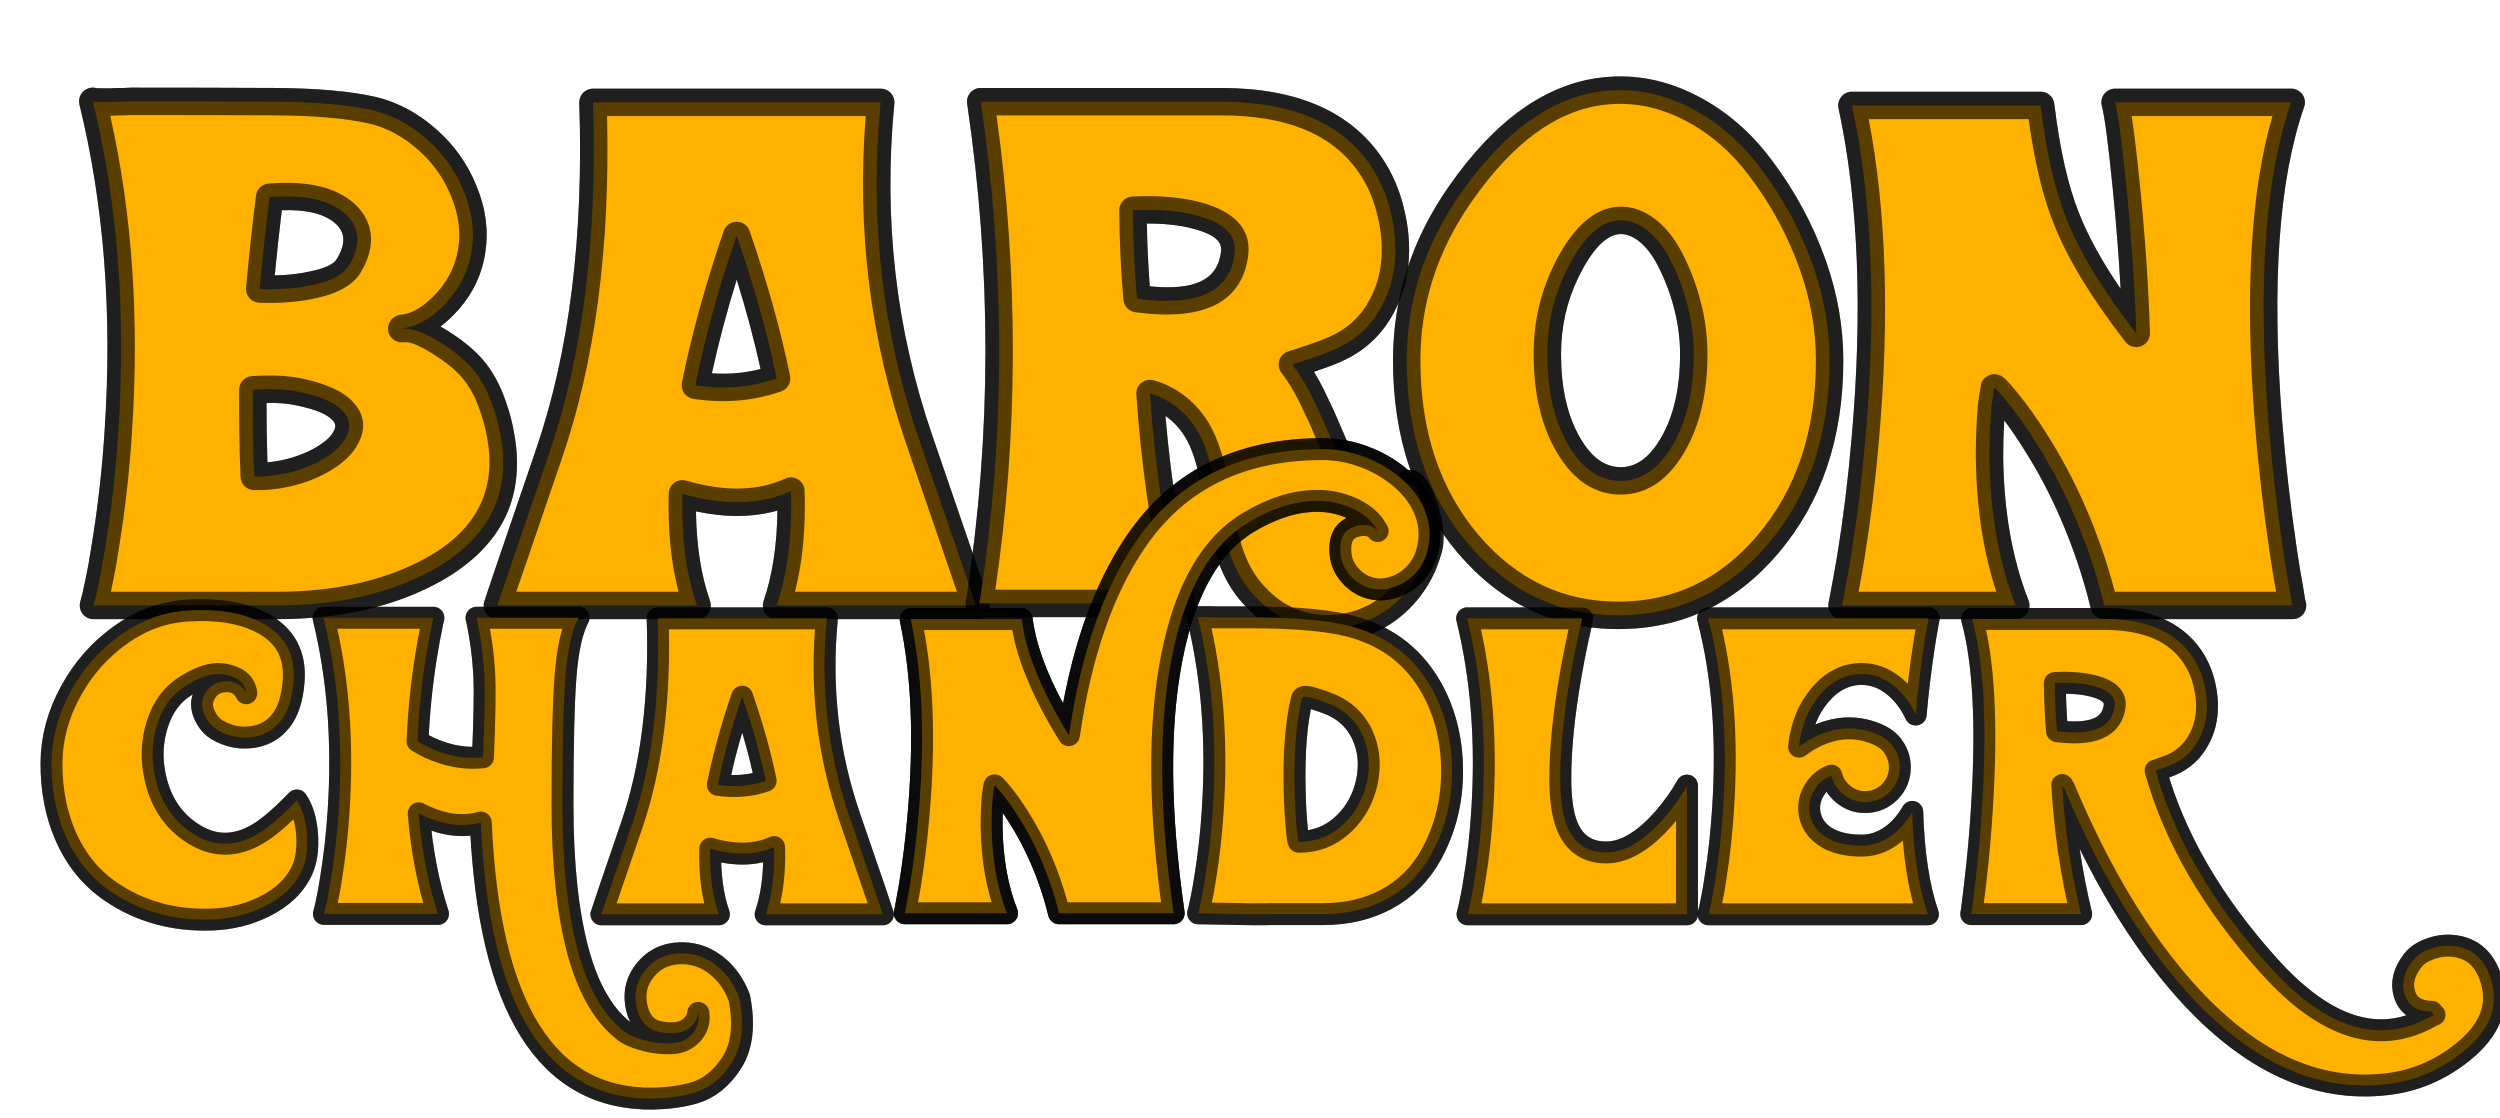 <?xml version="1.0" encoding="UTF-8" standalone="no"?>
<!DOCTYPE svg PUBLIC "-//W3C//DTD SVG 1.1//EN" "http://www.w3.org/Graphics/SVG/1.1/DTD/svg11.dtd">
<svg width="3800px" height="1700px" version="1.1" xmlns="http://www.w3.org/2000/svg" xmlns:xlink="http://www.w3.org/1999/xlink" xml:space="preserve" xmlns:serif="http://www.serif.com/" style="fill-rule:evenodd;clip-rule:evenodd;stroke-linejoin:round;stroke-miterlimit:2;">
    <g transform="matrix(1,0,0,1,-445.267,-10568.7)">
        <g>
            <g>
                <g>
                    <g transform="matrix(1,0,0,1,25.128,3099.22)">
                        <g transform="matrix(1,0,0,1,100,0)">
                            <path d="M850.792,7872.53C843.183,7886.01 825.371,7895.87 797.356,7902.1C773.491,7907.63 745.995,7909.88 714.867,7908.84C719.017,7862.84 724.032,7816.32 729.912,7769.28C783.175,7764.79 821.566,7773.26 845.085,7794.7C867.221,7815.46 869.123,7841.4 850.792,7872.53ZM740.288,8191.59C728.528,8193.32 717.288,8194.01 706.566,8193.66C704.837,8151.47 704.145,8107.54 704.491,8061.89C733.198,8060.16 756.198,8061.2 773.491,8065C806.348,8071.57 828.83,8081.26 840.935,8094.05C852.003,8105.81 853.905,8118.78 846.642,8132.96C840.416,8146.11 827.446,8158.21 807.732,8169.28C787.672,8180.35 765.19,8187.78 740.288,8191.59ZM1081.66,8134.52C1078.89,8117.92 1074.91,8102.35 1069.72,8087.83C1061.77,8064.31 1051.39,8045.11 1038.6,8030.24C1027.53,8017.1 1011.1,8003.61 989.311,7989.77C964.063,7974.21 944.522,7967.29 930.687,7969.02L931.725,7968.5L932.243,7968.5C951.958,7966.43 971.499,7956.05 990.868,7937.38C1016.46,7912.82 1031.85,7884.11 1037.04,7851.25C1041.88,7821.16 1037.9,7790.73 1025.11,7759.95C1013,7729.86 994.672,7703.92 970.116,7682.13C944.522,7659.3 916.507,7644.25 886.07,7636.99C849.409,7628.69 799.777,7624.37 737.175,7624.02C668.348,7623.68 595.889,7623.5 519.798,7623.5C519.453,7623.5 515.994,7623.68 509.422,7624.02L500.084,7624.02L489.708,7624.54C471.031,7624.89 461.52,7624.54 461.174,7623.5C498.873,7777.41 511.843,7943.95 500.084,8123.11C496.28,8183.63 489.708,8242.26 480.37,8298.98C477.257,8319.73 473.798,8338.92 469.994,8356.56C467.227,8370.4 464.633,8381.47 462.212,8389.77L740.807,8389.77C833.845,8389.77 913.221,8371.61 978.935,8335.29C1062.29,8288.6 1096.53,8221.68 1081.66,8134.52Z" style="fill:#ffb100;fill-rule:nonzero;"/>
                            <path d="M1102.2,8131.04C1118.64,8227.47 1081.34,8301.81 989.012,8353.53C920.499,8391.39 837.807,8410.6 740.807,8410.6L462.212,8410.6C455.654,8410.6 449.48,8407.51 445.545,8402.27C441.611,8397.02 440.376,8390.23 442.212,8383.93C444.505,8376.07 446.944,8365.58 449.629,8352.17C453.347,8334.93 456.724,8316.17 459.813,8295.59C469.041,8239.54 475.532,8181.61 479.295,8121.74C490.906,7944.85 478.161,7780.42 440.939,7628.46C438.28,7617.6 444.66,7606.58 455.397,7603.49C459.407,7602.33 463.492,7602.43 467.219,7603.56C470.271,7603.65 479.513,7603.88 489.047,7603.71L499.044,7603.21C499.39,7603.2 499.737,7603.19 500.084,7603.19L508.901,7603.19C515.793,7602.82 519.426,7602.67 519.798,7602.67C595.926,7602.67 668.419,7602.84 737.29,7603.19C801.782,7603.54 852.902,7608.12 890.906,7616.73C924.593,7624.77 955.655,7641.31 983.943,7666.54C1010.96,7690.52 1031.12,7719.06 1044.35,7751.95C1058.72,7786.54 1063.05,7820.75 1057.62,7854.5C1051.72,7891.83 1034.37,7924.51 1005.33,7952.37C1000.12,7957.39 994.893,7961.88 989.639,7965.85C993.155,7967.79 996.769,7969.9 1000.48,7972.19C1024.43,7987.39 1042.37,8002.37 1054.39,8016.65C1068.74,8033.33 1080.54,8054.77 1089.35,8080.82C1094.93,8096.45 1099.22,8113.18 1102.2,8131.04ZM520.181,7644.34L510.517,7644.82C510.153,7644.84 509.788,7644.85 509.422,7644.85L500.605,7644.85L490.748,7645.35L490.094,7645.37L487.707,7645.4C521.013,7793.74 532.1,7953.42 520.876,8124.41C517.027,8185.65 510.375,8244.97 500.973,8302.07C497.789,8323.29 494.249,8342.92 490.422,8360.65C489.847,8363.52 489.279,8366.29 488.712,8368.93L740.807,8368.93C829.883,8368.93 905.942,8351.83 968.754,8317.12C1043.23,8275.4 1074.41,8215.9 1061.12,8138.02L1061.11,8137.94C1058.55,8122.62 1054.89,8108.24 1049.99,8094.5C1043,8073.84 1034.05,8056.89 1022.66,8043.66C1012.69,8031.82 997.771,8019.82 978.379,8007.51C958.689,7995.37 944.06,7988.35 933.271,7989.69C923.201,7990.95 913.689,7984.77 910.748,7975.06C907.807,7965.35 912.293,7954.93 921.37,7950.39L922.408,7949.87C925.022,7948.56 927.879,7947.82 930.792,7947.7C946.232,7945.86 961.224,7937.02 976.444,7922.34C998.556,7901.13 1011.98,7876.39 1016.47,7847.94C1020.72,7821.57 1017.09,7794.92 1005.78,7767.72C994.889,7740.65 978.384,7717.32 956.249,7697.67C933.388,7677.28 908.42,7663.74 881.47,7657.31C845.915,7649.26 797.771,7645.19 737.07,7644.85C668.393,7644.51 596.098,7644.34 520.181,7644.34ZM865.425,8141.97C857.709,8158.2 842.274,8173.78 817.796,8187.52C795.672,8199.73 770.898,8207.99 743.434,8212.18L743.319,8212.2C730.269,8214.12 717.793,8214.87 705.894,8214.48C694.985,8214.13 686.197,8205.42 685.75,8194.51C684.008,8151.99 683.31,8107.73 683.658,8061.73C683.741,8050.77 692.299,8041.75 703.238,8041.09C734.332,8039.22 759.236,8040.53 777.577,8044.57C816.06,8052.27 841.891,8064.75 856.106,8079.77C873.805,8098.58 876.84,8119.32 865.425,8141.97ZM725.246,8081.93C725.212,8112.85 725.673,8142.95 726.637,8172.23L729.492,8171.96C730.779,8171.81 732.066,8171.66 733.353,8171.51L737.199,8170.98C759.519,8167.57 779.687,8160.96 797.533,8151.11C812.577,8142.67 823.063,8134.07 827.814,8124.04C827.906,8123.85 828.001,8123.66 828.099,8123.47C830.927,8117.94 830.074,8112.91 825.8,8108.37C815.764,8097.76 796.646,8090.88 769.015,8085.35C757.29,8082.77 742.699,8081.68 725.246,8081.93ZM1102.2,8131.04L1102.19,8131.01L1102.21,8131.09L1102.2,8131.04ZM868.744,7883.1C880.463,7863.2 885.107,7844.78 883.891,7828.2C882.574,7810.24 874.658,7793.87 859.334,7779.51C832.295,7754.85 788.913,7743.4 728.159,7748.53C718.351,7749.35 710.46,7756.93 709.239,7766.7C703.33,7813.98 698.289,7860.73 694.118,7906.97C693.603,7912.68 695.461,7918.34 699.256,7922.64C703.05,7926.93 708.446,7929.47 714.173,7929.66C747.341,7930.77 776.633,7928.29 802.062,7922.39C837.618,7914.49 859.23,7899.97 868.937,7882.76L868.744,7883.1ZM737.725,7888.16C757.89,7887.71 776.239,7885.61 792.836,7881.76C813.165,7877.24 827.125,7872.08 832.647,7862.29L832.84,7861.95C845.077,7841.17 845.613,7823.76 831.049,7810.1C813.395,7794 785.704,7787.78 748.475,7789.03C744.451,7822.33 740.865,7855.37 737.725,7888.16ZM480.593,7615.96L480.938,7616.91C480.832,7616.6 480.718,7616.28 480.593,7615.96ZM480.201,7615.02L480.493,7615.72L480.233,7615.08L480.201,7615.02ZM479.771,7614.11L480.051,7614.7L479.801,7614.17L479.771,7614.11ZM479.308,7613.24L479.394,7613.4L479.314,7613.25L479.308,7613.24Z" style="fill-opacity:0.65;"/>
                        </g>
                        <g transform="matrix(1,0,0,1,80,0)">
                            <path d="M1397.09,8055.14C1411.27,7984.24 1432.19,7908.32 1459.86,7827.39C1486.49,7904.52 1506.73,7976.98 1520.56,8044.77C1481.82,8058.26 1440.67,8061.71 1397.09,8055.14ZM1823.54,8389.77C1822.85,8386.66 1794.23,8302.95 1737.68,8138.67C1681.13,7974.38 1661.5,7803.18 1678.8,7625.06L1241.45,7625.06C1248.37,7831.19 1226.06,8009.4 1174.52,8159.68C1122.99,8309.96 1096.88,8386.66 1096.18,8389.77L1399.68,8389.77C1383.08,8342.38 1375.64,8285.84 1377.37,8220.12C1441.01,8238.45 1496.01,8237.07 1542.35,8215.97C1544.43,8283.41 1537.16,8341.35 1520.56,8389.77L1823.54,8389.77Z" style="fill:#ffb100;fill-rule:nonzero;"/>
                            <path d="M1398.02,8246.77C1398.68,8298.59 1405.71,8343.98 1419.34,8382.88C1421.58,8389.25 1420.58,8396.31 1416.67,8401.82C1412.77,8407.33 1406.43,8410.6 1399.68,8410.6L1096.18,8410.6C1089.87,8410.6 1083.89,8407.73 1079.93,8402.8C1075.98,8397.87 1074.48,8391.42 1075.85,8385.25C1076.55,8382.11 1102.79,8304.64 1154.82,8152.92C1205.63,8004.75 1227.45,7829.01 1220.63,7625.76C1220.44,7620.11 1222.55,7614.64 1226.47,7610.58C1230.4,7606.52 1235.8,7604.23 1241.45,7604.23L1678.8,7604.23C1684.67,7604.23 1690.27,7606.71 1694.22,7611.06C1698.17,7615.41 1700.1,7621.22 1699.53,7627.07C1682.53,7802.14 1701.8,7970.42 1757.38,8131.89C1814.43,8297.63 1843.18,8382.11 1843.88,8385.25C1845.25,8391.42 1843.75,8397.87 1839.79,8402.8C1835.84,8407.73 1829.86,8410.6 1823.54,8410.6L1520.56,8410.6C1513.83,8410.6 1507.52,8407.35 1503.61,8401.88C1499.7,8396.4 1498.67,8389.38 1500.85,8383.01C1514.32,8343.75 1521.23,8297.93 1521.82,8245.59C1484.95,8255.96 1443.69,8256.5 1398.02,8246.77ZM1656.04,7645.89L1262.88,7645.89C1267.67,7845.81 1244.68,8019.31 1194.23,8166.44C1159.53,8267.64 1136.41,8335.13 1124.95,8368.93L1371.56,8368.93C1360.14,8325.57 1355.07,8275.79 1356.55,8219.57C1356.72,8213.13 1359.86,8207.12 1365.07,8203.31C1370.27,8199.5 1376.94,8198.32 1383.14,8200.1C1441.22,8216.83 1491.42,8216.26 1533.72,8197.01C1540.07,8194.12 1547.43,8194.6 1553.35,8198.28C1559.27,8201.96 1562.96,8208.36 1563.17,8215.33C1564.96,8273.27 1560,8324.46 1548.51,8368.93L1794.73,8368.93C1782.46,8332.84 1756.84,8258.36 1717.98,8145.45C1662.88,7985.38 1642.22,7818.87 1656.04,7645.89ZM1376.66,8051.06C1375.54,8056.64 1376.76,8062.45 1380.03,8067.11C1383.31,8071.77 1388.35,8074.89 1393.98,8075.74C1441.08,8082.85 1485.55,8079.02 1527.41,8064.44C1537.26,8061.01 1543.06,8050.82 1540.97,8040.6C1526.97,7971.99 1506.51,7898.65 1479.55,7820.59C1476.65,7812.18 1468.73,7806.54 1459.83,7806.56C1450.93,7806.57 1443.03,7812.23 1440.15,7820.65C1412.16,7902.52 1391,7979.33 1376.66,8051.06ZM1459.94,7894.41C1444.62,7943.96 1432.02,7991.47 1422.16,8036.95C1447.8,8038.69 1472.48,8036.52 1496.21,8030.39C1486.73,7986.95 1474.63,7941.62 1459.94,7894.41Z" style="fill-opacity:0.65;"/>
                        </g>
                        <g transform="matrix(1,0,0,1,10,0)">
                            <path d="M2286.83,7853.85C2280.26,7912.99 2230.8,7936.16 2138.45,7923.37C2134.65,7880.48 2132.57,7835.69 2132.22,7789C2173.73,7786.92 2208.83,7790.38 2237.54,7799.38C2273.16,7810.79 2289.59,7828.95 2286.83,7853.85ZM2582.02,8301.57C2590.67,8268.72 2562.48,8196.95 2551.41,8205.59C2529.28,8223.23 2508.35,8226.52 2488.64,8215.45C2477.92,8209.92 2468.23,8200.58 2459.59,8187.44C2453.02,8178.1 2446.27,8165.82 2439.35,8150.6C2439.35,8150.26 2436.93,8144.55 2432.09,8133.48L2418.6,8102.35L2404.08,8071.74C2395.43,8054.11 2385.57,8038.02 2374.5,8023.5C2405.98,8013.47 2427.42,8005.86 2438.84,8000.67C2470.66,7986.83 2494.52,7964.87 2510.43,7934.78C2524.26,7909.19 2531.18,7880.83 2531.18,7849.7C2531.18,7842.44 2530.84,7835 2530.14,7827.39C2529.11,7816.67 2527.38,7806.12 2524.96,7795.74C2518.73,7767.38 2508.01,7742.13 2492.79,7720C2448.87,7656.01 2373.29,7624.02 2266.08,7624.02L1900.84,7624.02C1938.54,7879.96 1938.19,8132.1 1899.8,8380.43C1899.46,8382.16 1899.11,8383.72 1898.77,8385.1L1898.77,8386.66L2205.89,8386.66C2181.68,8286.7 2165.77,8180.35 2158.16,8067.59L2168.02,8070.71C2200.19,8083.85 2223.53,8106.85 2238.06,8139.71C2243.59,8152.5 2248.44,8167.72 2252.59,8185.36L2257.26,8209.23L2261.41,8232.57L2268.67,8268.89C2271.44,8282.38 2274.38,8294.31 2277.49,8304.68C2285.79,8330.62 2296.86,8351.72 2310.69,8367.98C2348.05,8412.59 2394.56,8431.1 2450.25,8423.49C2476.88,8419.68 2500.92,8409.66 2522.36,8393.4C2543.81,8376.8 2560.41,8355.7 2572.17,8330.11C2575.97,8321.11 2579.26,8311.6 2582.02,8301.57Z" style="fill:#ffb100;fill-rule:nonzero;"/>
                            <path d="M1879.29,8376.74C1917.29,8130.61 1917.59,7880.72 1880.23,7627.06C1879.35,7621.07 1881.12,7614.99 1885.07,7610.4C1889.03,7605.82 1894.79,7603.19 1900.84,7603.19L2266.08,7603.19C2381.72,7603.19 2462.59,7639.19 2509.96,7708.2C2526.66,7732.48 2538.47,7760.16 2545.24,7791.01C2547.87,7802.28 2549.75,7813.74 2550.89,7825.5C2551.64,7833.76 2552.01,7841.82 2552.01,7849.7C2552.01,7884.46 2544.21,7916.11 2528.85,7944.52C2510.68,7978.87 2483.47,8003.98 2447.46,8019.63C2439.18,8023.4 2425.83,8028.41 2407.39,8034.64C2412.87,8043.5 2418,8052.82 2422.78,8062.57C2422.82,8062.65 2422.86,8062.73 2422.9,8062.81L2437.42,8093.42C2437.53,8093.64 2437.62,8093.85 2437.72,8094.07C2437.72,8094.07 2451.21,8125.2 2451.18,8125.13C2455.21,8134.34 2457.67,8140.17 2458.61,8142.61C2464.78,8156.14 2470.75,8167.1 2476.62,8175.45C2476.75,8175.62 2476.87,8175.8 2476.99,8175.99C2483.38,8185.69 2490.28,8192.85 2498.2,8196.94L2498.84,8197.28C2511.37,8204.32 2524.36,8200.51 2538.59,8189.18C2547.86,8181.93 2562.42,8179.99 2575.63,8195.7C2583.16,8204.66 2592.45,8224.18 2598.28,8245.65C2604.19,8267.41 2606.36,8290.94 2602.17,8306.87L2602.11,8307.11C2599.09,8318.05 2595.5,8328.42 2591.35,8338.22L2591.1,8338.8C2577.89,8367.55 2559.2,8391.22 2534.95,8410C2510.64,8428.43 2483.39,8439.8 2453.07,8444.13C2389.91,8452.76 2337.08,8431.95 2294.83,8381.48C2279.41,8363.36 2266.9,8339.94 2257.53,8310.67C2254.26,8299.77 2251.17,8287.24 2248.26,8273.07C2248.25,8273.04 2248.25,8273.01 2248.24,8272.97L2240.98,8236.66C2240.95,8236.51 2240.92,8236.36 2240.89,8236.22C2240.89,8236.22 2236.74,8212.87 2236.81,8213.23L2232.23,8189.82C2228.42,8173.67 2224.01,8159.71 2219.01,8148.13C2210.3,8128.44 2197.86,8112.91 2181.64,8101.61C2189.92,8200.04 2204.75,8293.42 2226.14,8381.75C2227.65,8387.96 2226.22,8394.51 2222.27,8399.54C2218.32,8404.56 2212.28,8407.49 2205.89,8407.49L1898.77,8407.49C1887.26,8407.49 1877.93,8398.16 1877.93,8386.66L1877.93,8385.1C1877.93,8383.4 1878.14,8381.7 1878.55,8380.05C1878.8,8379.05 1879.05,8377.95 1879.29,8376.74ZM1924.86,7644.85C1958.56,7888.59 1957.96,8128.93 1923.07,8365.82L2179.63,8365.82C2158.51,8272.31 2144.42,8173.37 2137.38,8069C2136.91,8062.13 2139.88,8055.47 2145.29,8051.21C2150.7,8046.96 2157.87,8045.65 2164.44,8047.73L2174.3,8050.84C2174.84,8051.01 2175.38,8051.2 2175.9,8051.42C2213.17,8066.65 2240.29,8093.22 2257.18,8131.44C2263.14,8145.22 2268.4,8161.59 2272.87,8180.59C2272.93,8180.85 2272.98,8181.1 2273.03,8181.36L2277.7,8205.23C2277.72,8205.34 2277.75,8205.46 2277.77,8205.58C2277.77,8205.58 2281.92,8228.92 2281.84,8228.49L2285.47,8246.64C2285.47,8246.64 2289.1,8264.8 2289.08,8264.7C2291.7,8277.51 2294.49,8288.84 2297.33,8298.34C2304.68,8321.31 2314.31,8340.08 2326.67,8354.6C2359.01,8393.24 2399.22,8409.44 2447.3,8402.87C2470.37,8399.57 2491.2,8390.88 2509.61,8376.93C2528.32,8362.44 2542.8,8344.01 2553.1,8321.71C2556.49,8313.66 2559.42,8305.15 2561.9,8296.18C2564.59,8285.83 2561.9,8270.68 2558.07,8256.56C2555.95,8248.76 2551.94,8239.46 2548.69,8232.56C2524.17,8246.39 2500.66,8246.09 2478.44,8233.62L2479.09,8233.96C2465.67,8227.04 2453.29,8215.65 2442.45,8199.28C2435.3,8189.1 2427.91,8175.77 2420.39,8159.22C2420.07,8158.53 2419.8,8157.82 2419.56,8157.1C2419.06,8155.9 2416.33,8149.42 2413,8141.83C2412.99,8141.81 2412.99,8141.79 2412.97,8141.76L2399.63,8110.96L2385.37,8080.91C2377.34,8064.54 2368.21,8049.61 2357.93,8036.12C2353.83,8030.73 2352.6,8023.69 2354.64,8017.23C2356.67,8010.77 2361.72,8005.7 2368.18,8003.65C2398.52,7993.98 2419.21,7986.7 2430.53,7981.56C2457.84,7969.69 2478.36,7950.87 2492.1,7924.87C2504.32,7902.27 2510.35,7877.19 2510.35,7849.7C2510.35,7843.05 2510.03,7836.24 2509.41,7829.4C2508.46,7819.6 2506.88,7809.96 2504.61,7800.21C2498.99,7774.6 2489.36,7751.79 2475.62,7731.79C2435.14,7672.83 2364.87,7644.85 2266.08,7644.85L1924.86,7644.85ZM2307.53,7856.15C2311.28,7822.39 2292.2,7795.01 2243.9,7779.53C2213.08,7769.88 2175.56,7765.97 2131.18,7768.19C2120.04,7768.75 2111.31,7777.99 2111.39,7789.15C2111.74,7836.43 2113.85,7881.78 2117.7,7925.21C2118.56,7934.88 2125.98,7942.67 2135.59,7944C2244.41,7959.08 2299.79,7925.84 2307.53,7856.15ZM2153.33,7809.25C2153.93,7842.04 2155.43,7873.85 2157.81,7904.68C2223.61,7911.12 2261.12,7896.6 2266.12,7851.55C2267.91,7835.41 2254.27,7826.61 2231.31,7819.26C2209.35,7812.38 2183.35,7809.12 2153.33,7809.25Z" style="fill-opacity:0.65;"/>
                        </g>
                        <g transform="matrix(1,0,0,1,-60,0)">
                            <path d="M2943.63,8200.41C2912.15,8200.41 2885.87,8182.59 2864.77,8146.97C2842.98,8110.31 2832.09,8063.96 2832.09,8007.93C2832.09,7962.62 2841.6,7920.6 2860.62,7881.86C2883.45,7834.83 2908.52,7809.23 2935.85,7805.08C2951.41,7802.66 2966.8,7806.98 2982.02,7818.05C2996.2,7828.77 3008.3,7843.82 3018.33,7863.19C3030.09,7885.67 3039.26,7910.05 3045.83,7936.34C3051.71,7960.2 3054.65,7984.07 3054.65,8007.93C3054.65,8063.96 3043.76,8110.31 3021.97,8146.97C3000.87,8182.59 2974.75,8200.41 2943.63,8200.41ZM3235.71,7872.53C3217.03,7819.61 3190.58,7770.49 3156.33,7725.19C3126.93,7685.76 3092,7655.49 3051.54,7634.4C3007.96,7611.57 2963.34,7602.75 2917.69,7607.94C2839.18,7616.58 2766.72,7668.46 2700.31,7763.58C2645.66,7841.4 2618.34,7925.96 2618.34,8017.27C2618.34,8130.02 2649.64,8223.23 2712.24,8296.9C2773.81,8368.84 2849.72,8404.81 2939.99,8404.81C3030.27,8404.81 3106.01,8368.84 3167.23,8296.9C3229.83,8223.23 3261.13,8130.02 3261.13,8017.27C3261.13,7968.85 3252.66,7920.6 3235.71,7872.53Z" style="fill:#ffb100;fill-rule:nonzero;"/>
                            <path d="M3255.36,7865.59C3235.97,7810.65 3208.5,7759.66 3172.95,7712.62C3141.67,7670.66 3104.34,7638.43 3061.17,7615.92C3013.72,7591.07 2965.08,7581.59 2915.33,7587.24C2831.86,7596.43 2753.89,7650.44 2683.23,7751.65C2626.04,7833.09 2597.51,7921.66 2597.51,8017.27C2597.51,8135.51 2630.72,8233.14 2696.37,8310.39C2762.23,8387.36 2843.48,8425.65 2939.99,8425.65C3036.54,8425.65 3117.62,8387.34 3183.1,8310.4C3248.76,8233.14 3281.97,8135.51 3281.97,8017.27C3281.97,7966.53 3273.12,7915.97 3255.36,7865.6L3255.36,7865.59ZM3216.06,7879.45C3198.1,7828.56 3172.65,7781.33 3139.63,7737.64C3112.2,7700.85 3079.66,7672.56 3041.87,7652.85C3002.2,7632.07 2961.6,7623.91 2919.97,7628.65C2846.49,7636.74 2779.54,7686.49 2717.36,7775.55C2665.29,7849.7 2639.17,7930.26 2639.17,8017.27C2639.17,8124.53 2668.57,8213.33 2728.07,8283.36C2785.38,8350.32 2855.97,8383.98 2939.99,8383.98C3023.99,8383.98 3094.4,8350.34 3151.35,8283.41C3210.91,8213.33 3240.3,8124.53 3240.3,8017.27C3240.3,7971.16 3232.2,7925.23 3216.06,7879.45ZM2943.63,8221.24C2981.51,8221.24 3014.22,8200.94 3039.89,8157.59C3063.35,8118.12 3075.48,8068.29 3075.48,8007.93C3075.48,7982.41 3072.35,7956.88 3066.06,7931.35C3059.06,7903.34 3049.29,7877.43 3036.79,7853.53C3025.21,7831.16 3011.02,7813.86 2994.58,7801.43C2974.01,7786.47 2953.36,7781.27 2932.64,7784.5C2900.52,7789.38 2868.78,7817.34 2841.88,7872.77C2821.51,7914.24 2811.25,7959.32 2811.25,8007.93C2811.25,8068.29 2823.39,8118.12 2846.86,8157.61C2872.5,8200.91 2905.35,8221.24 2943.63,8221.24ZM2943.63,8179.57C2918.94,8179.57 2899.24,8164.29 2882.7,8136.35C2862.57,8102.49 2852.92,8059.64 2852.92,8007.93C2852.92,7965.93 2861.68,7926.96 2879.32,7891.05C2889.6,7869.86 2900.18,7853.45 2911.43,7841.97C2920.31,7832.91 2929.3,7827.15 2938.97,7825.68C2949.46,7824.05 2959.59,7827.5 2969.76,7834.9C2981.38,7843.69 2991.4,7856.48 2999.83,7872.77C3010.89,7893.91 3019.46,7916.76 3025.62,7941.39C3031.07,7963.53 3033.82,7985.73 3033.82,8007.93C3033.82,8059.64 3024.16,8102.49 3004.06,8136.33C2987.51,8164.26 2968.01,8179.57 2943.63,8179.57Z" style="fill-opacity:0.65;"/>
                        </g>
                        <g transform="matrix(1,0,0,1,-80,0)">
                            <path d="M3715.08,7625.06C3719.58,7642.01 3725.28,7684.89 3732.2,7753.72C3740.16,7833.27 3745.17,7907.46 3747.25,7976.28C3696.75,7911.26 3661.47,7853.33 3641.41,7802.49C3623.77,7758.91 3610.63,7701.32 3601.98,7629.73L3315.09,7629.73C3345.87,7772.92 3352.61,7942.22 3335.32,8137.63C3330.13,8198.85 3322.7,8259.2 3313.01,8318.69C3309.9,8337.02 3306.79,8354.32 3303.67,8370.57C3302.64,8375.76 3301.77,8380.43 3301.08,8384.58L3300.56,8386.66L3300.56,8388.21L3300.04,8389.25L3300.04,8389.77L3564.11,8389.77C3538.52,8324.75 3525.2,8249.69 3524.16,8164.61C3524.16,8137.29 3525.2,8111.52 3527.28,8087.31C3528.31,8078.66 3529.35,8071.57 3530.39,8066.04C3531.08,8060.85 3531.6,8058.6 3531.94,8059.29C3531.6,8058.95 3531.94,8059.12 3532.98,8059.81C3533.67,8060.5 3534.71,8061.54 3536.1,8062.92C3539.9,8067.07 3544.22,8072.09 3549.07,8077.97C3564.28,8096.3 3579.33,8117.4 3594.2,8141.26C3614.95,8173.77 3633.46,8208.53 3649.71,8245.54C3670.12,8291.89 3686.37,8339.96 3698.48,8389.77L3984.86,8389.77L3984.34,8389.25L3984.34,8388.21C3983.99,8386.83 3983.64,8385.44 3983.3,8384.06C3982.61,8378.87 3981.74,8373.34 3980.7,8367.46C3977.25,8348.78 3973.96,8328.9 3970.85,8307.8C3960.82,8240.35 3953.21,8173.95 3948.02,8108.58C3931.76,7899.33 3943.35,7738.16 3982.78,7625.06L3715.08,7625.06Z" style="fill:#ffb100;fill-rule:nonzero;"/>
                            <path d="M3723.48,7908.47C3720.81,7860 3716.8,7809.11 3711.47,7755.8C3704.73,7688.73 3699.33,7646.92 3694.94,7630.4C3693.28,7624.15 3694.62,7617.48 3698.57,7612.36C3702.51,7607.23 3708.61,7604.23 3715.08,7604.23L3982.78,7604.23C3989.53,7604.23 3995.86,7607.49 3999.76,7612.99C4003.67,7618.49 4004.67,7625.55 4002.45,7631.92C3963.72,7743.03 3952.82,7901.4 3968.79,8106.93C3973.94,8171.83 3981.5,8237.77 3991.46,8304.76C3994.53,8325.59 3997.78,8345.23 4001.22,8363.84C4002.23,8369.57 4003.09,8374.98 4003.78,8380.08L4004.41,8382.58C4006.18,8387.4 4006.15,8392.81 4004.1,8397.74C4000.88,8405.52 3993.28,8410.6 3984.86,8410.6L3698.48,8410.6C3688.87,8410.6 3680.51,8404.03 3678.24,8394.69C3666.42,8346.08 3650.56,8299.17 3630.64,8253.92C3614.82,8217.92 3596.83,8184.1 3576.52,8152.28C3566.64,8136.42 3556.68,8121.83 3546.62,8108.48C3545.53,8126.36 3544.99,8145.02 3544.99,8164.36C3546,8246.64 3558.74,8319.25 3583.5,8382.14C3586.02,8388.55 3585.21,8395.8 3581.33,8401.5C3577.45,8407.19 3571,8410.6 3564.11,8410.6L3300.04,8410.6C3288.53,8410.6 3279.21,8401.27 3279.21,8389.77L3279.21,8389.25C3279.21,8387.44 3279.44,8385.64 3279.91,8383.9C3280.01,8383.13 3280.16,8382.36 3280.35,8381.6L3280.69,8380.23C3281.38,8376.11 3282.23,8371.55 3283.21,8366.65C3286.3,8350.53 3289.39,8333.38 3292.45,8315.34C3302.05,8256.38 3309.42,8196.55 3314.57,8135.8C3331.65,7942.77 3325.12,7775.54 3294.72,7634.11C3293.4,7627.95 3294.93,7621.53 3298.88,7616.64C3302.84,7611.74 3308.79,7608.89 3315.09,7608.89L3601.98,7608.89C3612.52,7608.89 3621.4,7616.77 3622.66,7627.23C3631.04,7696.61 3643.63,7752.44 3660.79,7794.84C3674.41,7829.37 3695.34,7867.23 3723.48,7908.47ZM3954.27,7645.89L3740.26,7645.89C3743.95,7669.29 3748.2,7704.54 3752.93,7751.65C3760.94,7831.71 3765.98,7906.38 3768.07,7975.66C3768.34,7984.67 3762.78,7992.84 3754.3,7995.89C3745.81,7998.94 3736.32,7996.19 3730.79,7989.06C3678.83,7922.15 3642.67,7862.45 3622.1,7810.3C3605.45,7769.16 3592.55,7715.93 3583.66,7650.56L3340.58,7650.56C3367.33,7790.05 3372.57,7953.01 3356.08,8139.39C3350.85,8201.15 3343.34,8262.03 3333.55,8322.18C3330.77,8338.55 3327.99,8354.09 3325.18,8368.93L3534.49,8368.93C3514.69,8308.6 3504.25,8240.55 3503.33,8164.61C3503.33,8136.66 3504.39,8110.3 3506.52,8085.53C3506.54,8085.29 3506.56,8085.06 3506.59,8084.83C3507.67,8075.81 3508.76,8068.39 3509.85,8062.56C3510.14,8060.56 3510.51,8058.74 3510.93,8057.09C3511.25,8050.04 3514.77,8045.19 3520.04,8041.88C3524.4,8038.71 3528.88,8037.9 3533.08,8038.3C3534.74,8038.42 3536.55,8038.76 3538.47,8039.43C3540.24,8039.99 3542.21,8040.84 3544.14,8042.23L3544.54,8042.48C3545.68,8043.24 3546.74,8044.11 3547.71,8045.08C3548.41,8045.77 3549.44,8046.81 3550.83,8048.19C3551.04,8048.41 3551.25,8048.62 3551.45,8048.85C3555.47,8053.23 3560.03,8058.52 3565.09,8064.66C3580.87,8083.66 3596.47,8105.51 3611.76,8130.05C3633.08,8163.45 3652.09,8199.15 3668.78,8237.15C3687.49,8279.65 3702.8,8323.58 3714.69,8368.93L3959.8,8368.93C3956.45,8350.7 3953.26,8331.33 3950.24,8310.86C3940.14,8242.94 3932.48,8176.06 3927.25,8110.19C3911.99,7913.78 3921.25,7759.03 3954.27,7645.89ZM3539.21,8078.82C3536.75,8079.74 3534.16,8080.17 3531.58,8080.12C3533.85,8080.22 3536.2,8079.96 3538.54,8079.12L3539.21,8078.82ZM3515.26,8071.83C3516.86,8074.03 3518.65,8075.6 3520.44,8076.73L3520.22,8076.52C3519.16,8075.79 3518.15,8074.96 3517.21,8074.02C3516.47,8073.28 3515.82,8072.55 3515.26,8071.83ZM3548.63,8046.76C3549.33,8047.7 3549.98,8048.78 3550.58,8049.98C3552.71,8054.24 3553.25,8058.94 3552.38,8063.34C3553.38,8059.4 3553.73,8053.15 3548.63,8046.76Z" style="fill-opacity:0.65;"/>
                        </g>
                    </g>
                    <g transform="matrix(1,0,0,1,62.071,3568.67)">
                        <path d="M834.404,8216.73C810.397,8241.55 790.561,8258.54 774.895,8267.7C740.308,8288.04 706.841,8287.43 674.492,8265.87C644.381,8245.93 625.562,8216.12 618.034,8176.45C613.152,8150.82 614.474,8125.89 622.002,8101.68C630.343,8075.03 644.686,8055.4 665.032,8042.78C673.78,8037.29 681.511,8033.22 688.225,8030.58C697.38,8026.71 705.823,8024.68 713.554,8024.47C721.489,8024.47 728.915,8025.8 735.832,8028.44C744.174,8031.49 750.074,8035.97 753.533,8041.87C755.974,8046.14 757.296,8050.11 757.5,8053.77L757.5,8053.46C750.582,8040.85 740.105,8034.85 726.067,8035.46C709.587,8036.27 698.296,8044.51 692.192,8060.18C688.937,8068.72 689.853,8078.18 694.939,8088.56C699.618,8098.12 706.027,8105.24 714.165,8109.92C730.237,8119.08 747.022,8122.64 764.519,8120.6C783.033,8118.57 797.986,8110.53 809.38,8096.49C820.773,8082.86 827.487,8062.42 829.521,8035.15C832.573,7994.46 816.195,7964.86 780.388,7946.35C751.295,7931.29 714.063,7925.19 668.694,7928.04C632.073,7930.28 598.198,7942.48 567.07,7964.66C534.925,7987.44 509.392,8016.33 490.471,8051.33C471.347,8086.32 461.683,8122.43 461.479,8159.66C461.276,8199.95 468.193,8236.47 482.231,8269.22C497.897,8305.84 521.192,8334.63 552.116,8355.59C596.469,8385.7 647.535,8399.74 705.315,8397.7C733.798,8396.68 760.246,8390.17 784.66,8378.17C812.737,8364.34 832.064,8345.62 842.644,8322.02C848.951,8307.78 851.392,8289.98 849.968,8268.61C848.34,8246.84 843.152,8229.55 834.404,8216.73Z" style="fill:#ffb100;fill-rule:nonzero;stroke:#000;stroke-opacity:0.65;stroke-width:33.33px;"/>
                    </g>
                    <g transform="matrix(1,0,0,1,62.071,3568.67)">
                        <path d="M1507.01,8516.72C1499.69,8497.19 1488.8,8481.42 1474.36,8469.42C1458.49,8455.99 1440.59,8449.17 1420.65,8448.97C1394,8448.77 1373.55,8459.45 1359.31,8481.01C1349.34,8496.27 1346.69,8513.57 1351.37,8532.9C1356.26,8553.24 1367.75,8565.24 1385.86,8568.91C1412.51,8573.99 1430.82,8568.19 1440.79,8551.51C1442.82,8547.85 1444.04,8543.88 1444.45,8539.61L1444.45,8539.91L1444.76,8539.91C1444.96,8539.91 1444.96,8540.02 1444.76,8540.22C1446.38,8552.22 1443.33,8562.6 1435.6,8571.35C1427.87,8579.69 1418.61,8584.37 1407.83,8585.39C1392.16,8586.81 1375.48,8584.88 1357.78,8579.59C1349.03,8576.94 1341.61,8573.79 1335.5,8570.13C1302.34,8546.32 1277.83,8505.17 1261.95,8446.68C1246.09,8388.19 1238.15,8313.52 1238.15,8222.68C1238.15,8131.84 1239.73,8066.54 1242.88,8026.76C1246.04,7986.99 1252.6,7957.74 1262.57,7939.02L1107.54,7939.02C1113.84,7967.51 1117.81,7997.11 1119.44,8027.83C1120.46,8049.4 1119.74,8090.49 1117.3,8151.12C1097.57,8153.15 1077.73,8151.12 1057.79,8145.02C1050.06,8142.57 1042.43,8139.62 1034.9,8136.17C1029.01,8133.32 1023.31,8130.16 1017.82,8126.71C1019.65,8082.15 1024.22,8037.6 1031.55,7993.04C1033.79,7979.2 1036.23,7966.08 1038.87,7953.67C1039.28,7951.64 1039.69,7949.6 1040.09,7947.57C1040.5,7945.94 1040.81,7944.41 1041.01,7942.99L1041.62,7941.46L1041.92,7940.24L1041.92,7939.02L874.992,7939.02C897.169,8029.56 904.798,8127.42 897.881,8232.6C895.643,8268 891.777,8302.39 886.284,8335.75C884.453,8347.96 882.418,8359.25 880.18,8369.63C878.553,8377.56 877.027,8384.07 875.603,8389.16L1048.94,8389.16C1033.89,8343.18 1024.12,8292.21 1019.65,8236.26C1053.62,8253.76 1085.06,8258.44 1113.94,8250.3C1126.36,8532.08 1213.74,8671.95 1376.09,8669.92C1399.69,8669.31 1420.24,8666.46 1437.74,8661.37C1460.73,8654.86 1480,8639.45 1495.57,8615.14C1511.13,8590.83 1514.95,8558.02 1507.01,8516.72Z" style="fill:#ffb100;fill-rule:nonzero;stroke:#000;stroke-opacity:0.65;stroke-width:33.33px;"/>
                    </g>
                    <g transform="matrix(1,0,0,1,62.071,3568.67)">
                        <path d="M1474.36,8192.93C1482.7,8151.22 1495.01,8106.56 1511.28,8058.96C1526.95,8104.33 1538.85,8146.95 1546.99,8186.83C1524.2,8194.76 1499.99,8196.8 1474.36,8192.93ZM1725.21,8389.77C1724.81,8387.94 1707.97,8338.7 1674.71,8242.06C1641.44,8145.42 1629.9,8044.72 1640.07,7939.94L1382.81,7939.94C1386.87,8061.2 1373.75,8166.02 1343.44,8254.42C1313.12,8342.82 1297.76,8387.94 1297.36,8389.77L1475.88,8389.77C1466.12,8361.9 1461.74,8328.63 1462.76,8289.98C1500.2,8300.76 1532.55,8299.94 1559.81,8287.53C1561.03,8327.21 1556.76,8361.28 1546.99,8389.77L1725.21,8389.77Z" style="fill:#ffb100;fill-rule:nonzero;stroke:#000;stroke-opacity:0.65;stroke-width:33.33px;"/>
                    </g>
                    <g transform="matrix(1,0,0,1,22.071,3568.67)">
                        <path d="M2397.51,8279.6C2396.5,8279.6 2395.38,8272.17 2394.16,8257.32C2392.53,8240.84 2391.51,8222.43 2391.11,8202.09C2389.68,8144.51 2393.34,8097.92 2402.09,8062.31C2402.91,8058.86 2407.59,8058.24 2416.13,8060.48C2419.18,8061.3 2423.05,8062.52 2427.73,8064.15L2433.22,8065.98C2435.46,8066.79 2437.09,8067.4 2438.1,8067.81C2464.35,8076.96 2482.96,8093.34 2493.95,8116.94C2503.92,8138.51 2506.26,8162.21 2500.97,8188.05C2495.48,8213.48 2483.88,8234.74 2466.18,8251.83C2446.85,8270.34 2423.96,8279.6 2397.51,8279.6ZM2629.14,8145.32C2626.5,8116.84 2619.89,8090.49 2609.31,8066.28C2584.49,8009.93 2543.49,7972.8 2486.32,7954.89C2450.72,7943.5 2394.16,7938.01 2316.64,7938.41L2271.78,7938.41L2262.93,7938.11L2243.71,7938.11C2265.88,8028.64 2273.51,8126.5 2266.59,8231.69C2264.36,8267.09 2260.49,8301.47 2255,8334.84C2253.17,8346.84 2251.13,8358.13 2248.89,8368.71C2247.27,8376.65 2245.74,8383.16 2244.32,8388.24C2314.91,8389.67 2350.11,8390.07 2349.91,8389.46L2434.14,8389.46C2470.15,8389.46 2502.09,8382.04 2529.96,8367.18C2559.46,8351.52 2582.55,8328.43 2599.24,8297.91C2624.06,8252.13 2634.03,8201.27 2629.14,8145.32Z" style="fill:#ffb100;fill-rule:nonzero;stroke:#000;stroke-opacity:0.65;stroke-width:33.33px;"/>
                    </g>
                    <g transform="matrix(1,0,0,1,22.071,3568.67)">
                        <path d="M2864.74,8295.77C2836.66,8295.77 2817.13,8283.06 2806.14,8257.63C2801.67,8247.66 2798.62,8235.45 2796.99,8221.01C2795.57,8210.22 2794.85,8197.51 2794.85,8182.86C2794.85,8138.51 2800.04,8086.53 2810.42,8026.91C2813.67,8007.99 2817.44,7988.66 2821.71,7968.93C2822.52,7965.47 2823.34,7961.91 2824.15,7958.25C2824.56,7956.01 2825.17,7953.27 2825.98,7950.01C2827.2,7944.31 2827.91,7940.96 2828.12,7939.94L2653.25,7939.94C2675.43,8030.27 2683.06,8128.03 2676.14,8233.21C2673.9,8268.82 2670.04,8303.3 2664.54,8336.67C2662.71,8348.67 2660.68,8359.96 2658.44,8370.54C2656.81,8378.48 2655.29,8384.89 2653.86,8389.77L2987.42,8389.77L2987.42,8194.15C2978.06,8211.04 2965.95,8228.02 2951.1,8245.11C2938.08,8259.97 2925.06,8271.56 2912.04,8279.9C2895.76,8290.48 2880,8295.77 2864.74,8295.77Z" style="fill:#ffb100;fill-rule:nonzero;stroke:#000;stroke-opacity:0.65;stroke-width:33.33px;"/>
                    </g>
                    <g transform="matrix(1,0,0,1,22.071,3568.67)">
                        <path d="M3252.92,8285.4C3229.93,8285.4 3211.42,8280.82 3197.38,8271.67C3185.17,8263.53 3177.54,8252.95 3174.49,8239.93C3171.64,8227.52 3173.17,8215.61 3179.07,8204.22C3185.17,8192.42 3194.43,8183.98 3206.84,8178.89C3209.69,8190.49 3215.89,8200.05 3225.46,8207.58C3235.02,8215.31 3245.9,8219.17 3258.11,8219.17C3272.76,8219.17 3285.27,8213.99 3295.65,8203.61C3305.82,8193.23 3310.91,8180.82 3310.91,8166.38C3310.91,8155.19 3307.75,8145.02 3301.45,8135.86C3294.93,8125.28 3282.63,8117.25 3264.52,8111.75C3244.58,8105.65 3224.34,8105.55 3203.79,8111.45C3188.12,8115.92 3172.76,8123.76 3157.71,8134.95C3161.17,8103.41 3171.85,8077.17 3189.75,8056.21C3207.86,8035.05 3228.91,8024.47 3252.92,8024.47C3270.01,8024.47 3285.88,8030.17 3300.53,8041.56C3314.77,8052.55 3326.27,8067.4 3335.01,8086.12C3338.07,8051.53 3342.24,8016.84 3347.53,7982.05C3349.15,7971.07 3350.88,7960.79 3352.72,7951.23C3353.12,7948.18 3353.63,7945.43 3354.24,7942.99C3354.24,7942.18 3354.34,7941.36 3354.55,7940.55L3354.55,7939.94L3354.85,7939.94L3019.46,7939.94C3041.64,8024.57 3049.27,8120.6 3042.35,8228.02C3040.11,8264.44 3036.25,8299.94 3030.75,8334.53C3028.92,8347.15 3026.89,8358.94 3024.65,8369.93C3023.02,8378.48 3021.5,8385.09 3020.07,8389.77L3353.63,8389.77C3339.59,8349.08 3331.66,8297.2 3329.83,8234.13C3320.67,8250 3309.58,8262.41 3296.56,8271.36C3282.93,8280.72 3268.38,8285.4 3252.92,8285.4Z" style="fill:#ffb100;fill-rule:nonzero;stroke:#000;stroke-opacity:0.65;stroke-width:33.33px;"/>
                    </g>
                    <g transform="matrix(1,0,0,1,2979.87,3568.67)">
                        <path d="M592.095,8111.45C590.06,8088.05 588.941,8063.64 588.738,8038.2C613.152,8036.98 633.802,8038.82 650.688,8043.7C671.644,8049.8 681.308,8059.67 679.68,8073.3C675.611,8105.65 646.416,8118.36 592.095,8111.45ZM1192.99,8437.68C1180.98,8436.66 1169.28,8438.39 1157.89,8442.87C1146.9,8446.94 1138.56,8452.63 1132.87,8459.96C1119.24,8477.45 1115.06,8494.55 1120.35,8511.23C1125.64,8528.52 1139.48,8537.47 1161.86,8538.08C1161.45,8538.9 1161.86,8539.81 1163.08,8540.83C1164.3,8541.64 1165.21,8542.15 1165.83,8542.36C1165.62,8542.56 1164.91,8542.86 1163.69,8543.27L1161.86,8543.88C1083.53,8589.66 1001.13,8564.58 914.665,8468.66C828.199,8372.73 770.622,8273.6 741.936,8171.26C753.533,8167.4 761.467,8164.55 765.74,8162.72C784.457,8154.58 798.495,8141.56 807.854,8123.65C815.992,8108.6 820.061,8091.92 820.061,8073.61C820.061,8069.33 819.857,8064.96 819.45,8060.48C818.84,8054.18 817.823,8047.97 816.399,8041.87C812.737,8025.39 806.43,8010.64 797.478,7997.62C771.64,7959.78 727.186,7940.85 664.116,7940.85L463.005,7940.85C480.705,8005.55 485.792,8099.55 478.264,8222.84C476.026,8261.7 472.567,8301.06 467.888,8340.94C466.464,8353.35 465.04,8365.15 463.616,8376.34C463.209,8380 462.802,8383.26 462.395,8386.11C462.191,8387.12 461.988,8387.94 461.784,8388.55L461.784,8389.46L628.716,8389.46C613.66,8327.82 604.098,8262.41 600.029,8193.23C600.233,8195.07 601.148,8196.59 602.776,8197.81C656.08,8324.97 717.827,8427.81 788.017,8506.34C884.249,8613.56 986.178,8660.76 1093.8,8647.95C1136.12,8643.06 1174.47,8626.79 1208.86,8599.12C1249.75,8566.36 1264.19,8529.94 1252.19,8489.86C1242.63,8457.72 1222.89,8440.33 1192.99,8437.68Z" style="fill:#ffb100;fill-rule:nonzero;stroke:#000;stroke-opacity:0.65;stroke-width:33.33px;"/>
                    </g>
                    <g transform="matrix(1,0,0,1,-3433.07,-198.449)">
                        <path d="M5888.75,11449.8C5763.02,11449.8 5668.21,11496.9 5604.33,11591.1C5554.89,11664.1 5521.32,11760.9 5503.62,11881.6L5503.01,11884.6C5461.3,11817.3 5437.4,11758.5 5431.29,11708.2L5262.53,11708.2C5280.64,11792.5 5284.61,11892.1 5274.43,12007C5271.38,12043 5267.01,12078.5 5261.31,12113.5C5259.48,12124.3 5257.65,12134.5 5255.82,12144C5255.21,12147.1 5254.7,12149.8 5254.29,12152.3L5253.99,12153.5L5253.99,12154.4L5253.68,12155L5253.68,12155.3L5409.02,12155.3C5393.96,12117.1 5386.13,12072.9 5385.52,12022.9C5385.52,12006.8 5386.13,11991.7 5387.35,11977.4C5387.96,11972.3 5388.57,11968.2 5389.18,11964.9C5389.59,11961.8 5389.89,11960.5 5390.1,11960.9C5389.89,11960.7 5390.1,11960.8 5390.71,11961.2C5391.11,11961.6 5391.72,11962.3 5392.54,11963.1C5394.78,11965.5 5397.32,11968.5 5400.17,11971.9C5409.12,11982.7 5417.97,11995.1 5426.72,12009.1C5438.92,12028.3 5449.81,12048.7 5459.37,12070.5C5471.37,12097.8 5480.94,12126 5488.06,12155.3L5662.31,12155.3C5639.93,11999.7 5639.02,11869.9 5659.57,11765.9C5679.71,11663.2 5718.87,11594.7 5777.06,11560.5C5812.46,11539.4 5846.54,11528.7 5879.29,11528.5C5898.01,11528.3 5915.61,11531.9 5932.09,11539.2C5951.21,11547.5 5964.64,11559.2 5972.37,11574.3C5968.51,11569.2 5963.01,11566.2 5955.89,11565.4C5949.99,11564.6 5943.68,11565.3 5936.97,11567.6C5923.34,11572 5916.22,11582.5 5915.61,11599C5915,11614 5918.97,11627.1 5927.51,11638.1C5936.46,11649.4 5947.14,11657 5959.55,11660.6C5971.15,11664.1 5983.05,11663.9 5995.26,11660C6007.26,11656.6 6017.84,11650.3 6027,11641.1C6036.56,11631.7 6043.17,11620.8 6046.83,11608.1C6053.14,11587 6052.63,11566.3 6045.31,11546.2C6038.59,11527.7 6026.69,11510.9 6009.6,11495.8C5993.53,11481.6 5974.71,11470.3 5953.15,11462C5931.58,11453.8 5910.11,11449.8 5888.75,11449.8Z" style="fill:#ffb100;fill-rule:nonzero;stroke:#000;stroke-opacity:0.65;stroke-width:33.33px;"/>
                    </g>
                </g>
                <g>
                    <g transform="matrix(1,0,0,1,25.128,3099.22)">
                        <g transform="matrix(1,0,0,1,100,0)">
                            <path d="M850.792,7872.53C843.183,7886.01 825.371,7895.87 797.356,7902.1C773.491,7907.63 745.995,7909.88 714.867,7908.84C719.017,7862.84 724.032,7816.32 729.912,7769.28C783.175,7764.79 821.566,7773.26 845.085,7794.7C867.221,7815.46 869.123,7841.4 850.792,7872.53ZM740.288,8191.59C728.528,8193.32 717.288,8194.01 706.566,8193.66C704.837,8151.47 704.145,8107.54 704.491,8061.89C733.198,8060.16 756.198,8061.2 773.491,8065C806.348,8071.57 828.83,8081.26 840.935,8094.05C852.003,8105.81 853.905,8118.78 846.642,8132.96C840.416,8146.11 827.446,8158.21 807.732,8169.28C787.672,8180.35 765.19,8187.78 740.288,8191.59ZM1081.66,8134.52C1078.89,8117.92 1074.91,8102.35 1069.72,8087.83C1061.77,8064.31 1051.39,8045.11 1038.6,8030.24C1027.53,8017.1 1011.1,8003.61 989.311,7989.77C964.063,7974.21 944.522,7967.29 930.687,7969.02L931.725,7968.5L932.243,7968.5C951.958,7966.43 971.499,7956.05 990.868,7937.38C1016.46,7912.82 1031.85,7884.11 1037.04,7851.25C1041.88,7821.16 1037.9,7790.73 1025.11,7759.95C1013,7729.86 994.672,7703.92 970.116,7682.13C944.522,7659.3 916.507,7644.25 886.07,7636.99C849.409,7628.69 799.777,7624.37 737.175,7624.02C668.348,7623.68 595.889,7623.5 519.798,7623.5C519.453,7623.5 515.994,7623.68 509.422,7624.02L500.084,7624.02L489.708,7624.54C471.031,7624.89 461.52,7624.54 461.174,7623.5C498.873,7777.41 511.843,7943.95 500.084,8123.11C496.28,8183.63 489.708,8242.26 480.37,8298.98C477.257,8319.73 473.798,8338.92 469.994,8356.56C467.227,8370.4 464.633,8381.47 462.212,8389.77L740.807,8389.77C833.845,8389.77 913.221,8371.61 978.935,8335.29C1062.29,8288.6 1096.53,8221.68 1081.66,8134.52Z" style="fill:#ffb100;fill-rule:nonzero;"/>
                            <path d="M1102.2,8131.04C1118.64,8227.47 1081.34,8301.81 989.012,8353.53C920.499,8391.39 837.807,8410.6 740.807,8410.6L462.212,8410.6C455.654,8410.6 449.48,8407.51 445.545,8402.27C441.611,8397.02 440.376,8390.23 442.212,8383.93C444.505,8376.07 446.944,8365.58 449.629,8352.17C453.347,8334.93 456.724,8316.17 459.813,8295.59C469.041,8239.54 475.532,8181.61 479.295,8121.74C490.906,7944.85 478.161,7780.42 440.939,7628.46C438.28,7617.6 444.66,7606.58 455.397,7603.49C459.407,7602.33 463.492,7602.43 467.219,7603.56C470.271,7603.65 479.513,7603.88 489.047,7603.71L499.044,7603.21C499.39,7603.2 499.737,7603.19 500.084,7603.19L508.901,7603.19C515.793,7602.82 519.426,7602.67 519.798,7602.67C595.926,7602.67 668.419,7602.84 737.29,7603.19C801.782,7603.54 852.902,7608.12 890.906,7616.73C924.593,7624.77 955.655,7641.31 983.943,7666.54C1010.96,7690.52 1031.12,7719.06 1044.35,7751.95C1058.72,7786.54 1063.05,7820.75 1057.62,7854.5C1051.72,7891.83 1034.37,7924.51 1005.33,7952.37C1000.12,7957.39 994.893,7961.88 989.639,7965.85C993.155,7967.79 996.769,7969.9 1000.48,7972.19C1024.43,7987.39 1042.37,8002.37 1054.39,8016.65C1068.74,8033.33 1080.54,8054.77 1089.35,8080.82C1094.93,8096.45 1099.22,8113.18 1102.2,8131.04ZM520.181,7644.34L510.517,7644.82C510.153,7644.84 509.788,7644.85 509.422,7644.85L500.605,7644.85L490.748,7645.35L490.094,7645.37L487.707,7645.4C521.013,7793.74 532.1,7953.42 520.876,8124.41C517.027,8185.65 510.375,8244.97 500.973,8302.07C497.789,8323.29 494.249,8342.92 490.422,8360.65C489.847,8363.52 489.279,8366.29 488.712,8368.93L740.807,8368.93C829.883,8368.93 905.942,8351.83 968.754,8317.12C1043.23,8275.4 1074.41,8215.9 1061.12,8138.02L1061.11,8137.94C1058.55,8122.62 1054.89,8108.24 1049.99,8094.5C1043,8073.84 1034.05,8056.89 1022.66,8043.66C1012.69,8031.82 997.771,8019.82 978.379,8007.51C958.689,7995.37 944.06,7988.35 933.271,7989.69C923.201,7990.95 913.689,7984.77 910.748,7975.06C907.807,7965.35 912.293,7954.93 921.37,7950.39L922.408,7949.87C925.022,7948.56 927.879,7947.82 930.792,7947.7C946.232,7945.86 961.224,7937.02 976.444,7922.34C998.556,7901.13 1011.98,7876.39 1016.47,7847.94C1020.72,7821.57 1017.09,7794.92 1005.78,7767.72C994.889,7740.65 978.384,7717.32 956.249,7697.67C933.388,7677.28 908.42,7663.74 881.47,7657.31C845.915,7649.26 797.771,7645.19 737.07,7644.85C668.393,7644.51 596.098,7644.34 520.181,7644.34ZM865.425,8141.97C857.709,8158.2 842.274,8173.78 817.796,8187.52C795.672,8199.73 770.898,8207.99 743.434,8212.18L743.319,8212.2C730.269,8214.12 717.793,8214.87 705.894,8214.48C694.985,8214.13 686.197,8205.42 685.75,8194.51C684.008,8151.99 683.31,8107.73 683.658,8061.73C683.741,8050.77 692.299,8041.75 703.238,8041.09C734.332,8039.22 759.236,8040.53 777.577,8044.57C816.06,8052.27 841.891,8064.75 856.106,8079.77C873.805,8098.58 876.84,8119.32 865.425,8141.97ZM725.246,8081.93C725.212,8112.85 725.673,8142.95 726.637,8172.23L729.492,8171.96C730.779,8171.81 732.066,8171.66 733.353,8171.51L737.199,8170.98C759.519,8167.57 779.687,8160.96 797.533,8151.11C812.577,8142.67 823.063,8134.07 827.814,8124.04C827.906,8123.85 828.001,8123.66 828.099,8123.47C830.927,8117.94 830.074,8112.91 825.8,8108.37C815.764,8097.76 796.646,8090.88 769.015,8085.35C757.29,8082.77 742.699,8081.68 725.246,8081.93ZM1102.2,8131.04L1102.19,8131.01L1102.21,8131.09L1102.2,8131.04ZM868.744,7883.1C880.463,7863.2 885.107,7844.78 883.891,7828.2C882.574,7810.24 874.658,7793.87 859.334,7779.51C832.295,7754.85 788.913,7743.4 728.159,7748.53C718.351,7749.35 710.46,7756.93 709.239,7766.7C703.33,7813.98 698.289,7860.73 694.118,7906.97C693.603,7912.68 695.461,7918.34 699.256,7922.64C703.05,7926.93 708.446,7929.47 714.173,7929.66C747.341,7930.77 776.633,7928.29 802.062,7922.39C837.618,7914.49 859.23,7899.97 868.937,7882.76L868.744,7883.1ZM737.725,7888.16C757.89,7887.71 776.239,7885.61 792.836,7881.76C813.165,7877.24 827.125,7872.08 832.647,7862.29L832.84,7861.95C845.077,7841.17 845.613,7823.76 831.049,7810.1C813.395,7794 785.704,7787.78 748.475,7789.03C744.451,7822.33 740.865,7855.37 737.725,7888.16ZM480.593,7615.96L480.938,7616.91C480.832,7616.6 480.718,7616.28 480.593,7615.96ZM480.201,7615.02L480.493,7615.72L480.233,7615.08L480.201,7615.02ZM479.771,7614.11L480.051,7614.7L479.801,7614.17L479.771,7614.11ZM479.308,7613.24L479.394,7613.4L479.314,7613.25L479.308,7613.24Z" style="fill-opacity:0.65;"/>
                        </g>
                        <g transform="matrix(1,0,0,1,80,0)">
                            <path d="M1397.09,8055.14C1411.27,7984.24 1432.19,7908.32 1459.86,7827.39C1486.49,7904.52 1506.73,7976.98 1520.56,8044.77C1481.82,8058.26 1440.67,8061.71 1397.09,8055.14ZM1823.54,8389.77C1822.85,8386.66 1794.23,8302.95 1737.68,8138.67C1681.13,7974.38 1661.5,7803.18 1678.8,7625.06L1241.45,7625.06C1248.37,7831.19 1226.06,8009.4 1174.52,8159.68C1122.99,8309.96 1096.88,8386.66 1096.18,8389.77L1399.68,8389.77C1383.08,8342.38 1375.64,8285.84 1377.37,8220.12C1441.01,8238.45 1496.01,8237.07 1542.35,8215.97C1544.43,8283.41 1537.16,8341.35 1520.56,8389.77L1823.54,8389.77Z" style="fill:#ffb100;fill-rule:nonzero;"/>
                            <path d="M1398.02,8246.77C1398.68,8298.59 1405.71,8343.98 1419.34,8382.88C1421.58,8389.25 1420.58,8396.31 1416.67,8401.82C1412.77,8407.33 1406.43,8410.6 1399.68,8410.6L1096.18,8410.6C1089.87,8410.6 1083.89,8407.73 1079.93,8402.8C1075.98,8397.87 1074.48,8391.42 1075.85,8385.25C1076.55,8382.11 1102.79,8304.64 1154.82,8152.92C1205.63,8004.75 1227.45,7829.01 1220.63,7625.76C1220.44,7620.11 1222.55,7614.64 1226.47,7610.58C1230.4,7606.52 1235.8,7604.23 1241.45,7604.23L1678.8,7604.23C1684.67,7604.23 1690.27,7606.71 1694.22,7611.06C1698.17,7615.41 1700.1,7621.22 1699.53,7627.07C1682.53,7802.14 1701.8,7970.42 1757.38,8131.89C1814.43,8297.63 1843.18,8382.11 1843.88,8385.25C1845.25,8391.42 1843.75,8397.87 1839.79,8402.8C1835.84,8407.73 1829.86,8410.6 1823.54,8410.6L1520.56,8410.6C1513.83,8410.6 1507.52,8407.35 1503.61,8401.88C1499.7,8396.4 1498.67,8389.38 1500.85,8383.01C1514.32,8343.75 1521.23,8297.93 1521.82,8245.59C1484.95,8255.96 1443.69,8256.5 1398.02,8246.77ZM1656.04,7645.89L1262.88,7645.89C1267.67,7845.81 1244.68,8019.31 1194.23,8166.44C1159.53,8267.64 1136.41,8335.13 1124.95,8368.93L1371.56,8368.93C1360.14,8325.57 1355.07,8275.79 1356.55,8219.57C1356.72,8213.13 1359.86,8207.12 1365.07,8203.31C1370.27,8199.5 1376.94,8198.32 1383.14,8200.1C1441.22,8216.83 1491.42,8216.26 1533.72,8197.01C1540.07,8194.12 1547.43,8194.6 1553.35,8198.28C1559.27,8201.96 1562.96,8208.36 1563.17,8215.33C1564.96,8273.27 1560,8324.46 1548.51,8368.93L1794.73,8368.93C1782.46,8332.84 1756.84,8258.36 1717.98,8145.45C1662.88,7985.38 1642.22,7818.87 1656.04,7645.89ZM1376.66,8051.06C1375.54,8056.64 1376.76,8062.45 1380.03,8067.11C1383.31,8071.77 1388.35,8074.89 1393.98,8075.74C1441.08,8082.85 1485.55,8079.02 1527.41,8064.44C1537.26,8061.01 1543.06,8050.82 1540.97,8040.6C1526.97,7971.99 1506.51,7898.65 1479.55,7820.59C1476.65,7812.18 1468.73,7806.54 1459.83,7806.56C1450.93,7806.57 1443.03,7812.23 1440.15,7820.65C1412.16,7902.52 1391,7979.33 1376.66,8051.06ZM1459.94,7894.41C1444.62,7943.96 1432.02,7991.47 1422.16,8036.95C1447.8,8038.69 1472.48,8036.52 1496.21,8030.39C1486.73,7986.95 1474.63,7941.62 1459.94,7894.41Z" style="fill-opacity:0.65;"/>
                        </g>
                        <g transform="matrix(1,0,0,1,10,0)">
                            <path d="M2286.83,7853.85C2280.26,7912.99 2230.8,7936.16 2138.45,7923.37C2134.65,7880.48 2132.57,7835.69 2132.22,7789C2173.73,7786.92 2208.83,7790.38 2237.54,7799.38C2273.16,7810.79 2289.59,7828.95 2286.83,7853.85ZM2582.02,8301.57C2590.67,8268.72 2562.48,8196.95 2551.41,8205.59C2529.28,8223.23 2508.35,8226.52 2488.64,8215.45C2477.92,8209.92 2468.23,8200.58 2459.59,8187.44C2453.02,8178.1 2446.27,8165.82 2439.35,8150.6C2439.35,8150.26 2436.93,8144.55 2432.09,8133.48L2418.6,8102.35L2404.08,8071.74C2395.43,8054.11 2385.57,8038.02 2374.5,8023.5C2405.98,8013.47 2427.42,8005.86 2438.84,8000.67C2470.66,7986.83 2494.52,7964.87 2510.43,7934.78C2524.26,7909.19 2531.18,7880.83 2531.18,7849.7C2531.18,7842.44 2530.84,7835 2530.14,7827.39C2529.11,7816.67 2527.38,7806.12 2524.96,7795.74C2518.73,7767.38 2508.01,7742.13 2492.79,7720C2448.87,7656.01 2373.29,7624.02 2266.08,7624.02L1900.84,7624.02C1938.54,7879.96 1938.19,8132.1 1899.8,8380.43C1899.46,8382.16 1899.11,8383.72 1898.77,8385.1L1898.77,8386.66L2205.89,8386.66C2181.68,8286.7 2165.77,8180.35 2158.16,8067.59L2168.02,8070.71C2200.19,8083.85 2223.53,8106.85 2238.06,8139.71C2243.59,8152.5 2248.44,8167.72 2252.59,8185.36L2257.26,8209.23L2261.41,8232.57L2268.67,8268.89C2271.44,8282.38 2274.38,8294.31 2277.49,8304.68C2285.79,8330.62 2296.86,8351.72 2310.69,8367.98C2348.05,8412.59 2394.56,8431.1 2450.25,8423.49C2476.88,8419.68 2500.92,8409.66 2522.36,8393.4C2543.81,8376.8 2560.41,8355.7 2572.17,8330.11C2575.97,8321.11 2579.26,8311.6 2582.02,8301.57Z" style="fill:#ffb100;fill-rule:nonzero;"/>
                            <path d="M1879.29,8376.74C1917.29,8130.61 1917.59,7880.72 1880.23,7627.06C1879.35,7621.07 1881.12,7614.99 1885.07,7610.4C1889.03,7605.82 1894.79,7603.19 1900.84,7603.19L2266.08,7603.19C2381.72,7603.19 2462.59,7639.19 2509.96,7708.2C2526.66,7732.48 2538.47,7760.16 2545.24,7791.01C2547.87,7802.28 2549.75,7813.74 2550.89,7825.5C2551.64,7833.76 2552.01,7841.82 2552.01,7849.7C2552.01,7884.46 2544.21,7916.11 2528.85,7944.52C2510.68,7978.87 2483.47,8003.98 2447.46,8019.63C2439.18,8023.4 2425.83,8028.41 2407.39,8034.64C2412.87,8043.5 2418,8052.82 2422.78,8062.57C2422.82,8062.65 2422.86,8062.73 2422.9,8062.81L2437.42,8093.42C2437.53,8093.64 2437.62,8093.85 2437.72,8094.07C2437.72,8094.07 2451.21,8125.2 2451.18,8125.13C2455.21,8134.34 2457.67,8140.17 2458.61,8142.61C2464.78,8156.14 2470.75,8167.1 2476.62,8175.45C2476.75,8175.62 2476.87,8175.8 2476.99,8175.99C2483.38,8185.69 2490.28,8192.85 2498.2,8196.94L2498.84,8197.28C2511.37,8204.32 2524.36,8200.51 2538.59,8189.18C2547.86,8181.93 2562.42,8179.99 2575.63,8195.7C2583.16,8204.66 2592.45,8224.18 2598.28,8245.65C2604.19,8267.41 2606.36,8290.94 2602.17,8306.87L2602.11,8307.11C2599.09,8318.05 2595.5,8328.42 2591.35,8338.22L2591.1,8338.8C2577.89,8367.55 2559.2,8391.22 2534.95,8410C2510.64,8428.43 2483.39,8439.8 2453.07,8444.13C2389.91,8452.76 2337.08,8431.95 2294.83,8381.48C2279.41,8363.36 2266.9,8339.94 2257.53,8310.67C2254.26,8299.77 2251.17,8287.24 2248.26,8273.07C2248.25,8273.04 2248.25,8273.01 2248.24,8272.97L2240.98,8236.66C2240.95,8236.51 2240.92,8236.36 2240.89,8236.22C2240.89,8236.22 2236.74,8212.87 2236.81,8213.23L2232.23,8189.82C2228.42,8173.67 2224.01,8159.71 2219.01,8148.13C2210.3,8128.44 2197.86,8112.91 2181.64,8101.61C2189.92,8200.04 2204.75,8293.42 2226.14,8381.75C2227.65,8387.96 2226.22,8394.51 2222.27,8399.54C2218.32,8404.56 2212.28,8407.49 2205.89,8407.49L1898.77,8407.49C1887.26,8407.49 1877.93,8398.16 1877.93,8386.66L1877.93,8385.1C1877.93,8383.4 1878.14,8381.7 1878.55,8380.05C1878.8,8379.05 1879.05,8377.95 1879.29,8376.74ZM1924.86,7644.85C1958.56,7888.59 1957.96,8128.93 1923.07,8365.82L2179.63,8365.82C2158.51,8272.31 2144.42,8173.37 2137.38,8069C2136.91,8062.13 2139.88,8055.47 2145.29,8051.21C2150.7,8046.96 2157.87,8045.65 2164.44,8047.73L2174.3,8050.84C2174.84,8051.01 2175.38,8051.2 2175.9,8051.42C2213.17,8066.65 2240.29,8093.22 2257.18,8131.44C2263.14,8145.22 2268.4,8161.59 2272.87,8180.59C2272.93,8180.85 2272.98,8181.1 2273.03,8181.36L2277.7,8205.23C2277.72,8205.34 2277.75,8205.46 2277.77,8205.58C2277.77,8205.58 2281.92,8228.92 2281.84,8228.49L2285.47,8246.64C2285.47,8246.64 2289.1,8264.8 2289.08,8264.7C2291.7,8277.51 2294.49,8288.84 2297.33,8298.34C2304.68,8321.31 2314.31,8340.08 2326.67,8354.6C2359.01,8393.24 2399.22,8409.44 2447.3,8402.87C2470.37,8399.57 2491.2,8390.88 2509.61,8376.93C2528.32,8362.44 2542.8,8344.01 2553.1,8321.71C2556.49,8313.66 2559.42,8305.15 2561.9,8296.18C2564.59,8285.83 2561.9,8270.68 2558.07,8256.56C2555.95,8248.76 2551.94,8239.46 2548.69,8232.56C2524.17,8246.39 2500.66,8246.09 2478.44,8233.62L2479.09,8233.96C2465.67,8227.04 2453.29,8215.65 2442.45,8199.28C2435.3,8189.1 2427.91,8175.77 2420.39,8159.22C2420.07,8158.53 2419.8,8157.82 2419.56,8157.1C2419.06,8155.9 2416.33,8149.42 2413,8141.83C2412.99,8141.81 2412.99,8141.79 2412.97,8141.76L2399.63,8110.96L2385.37,8080.91C2377.34,8064.54 2368.21,8049.61 2357.93,8036.12C2353.83,8030.73 2352.6,8023.69 2354.64,8017.23C2356.67,8010.77 2361.72,8005.7 2368.18,8003.65C2398.52,7993.98 2419.21,7986.7 2430.53,7981.56C2457.84,7969.69 2478.36,7950.87 2492.1,7924.87C2504.32,7902.27 2510.35,7877.19 2510.35,7849.7C2510.35,7843.05 2510.03,7836.24 2509.41,7829.4C2508.46,7819.6 2506.88,7809.96 2504.61,7800.21C2498.99,7774.6 2489.36,7751.79 2475.62,7731.79C2435.14,7672.83 2364.87,7644.85 2266.08,7644.85L1924.86,7644.85ZM2307.53,7856.15C2311.28,7822.39 2292.2,7795.01 2243.9,7779.53C2213.08,7769.88 2175.56,7765.97 2131.18,7768.19C2120.04,7768.75 2111.31,7777.99 2111.39,7789.15C2111.74,7836.43 2113.85,7881.78 2117.7,7925.21C2118.56,7934.88 2125.98,7942.67 2135.59,7944C2244.41,7959.08 2299.79,7925.84 2307.53,7856.15ZM2153.33,7809.25C2153.93,7842.04 2155.43,7873.85 2157.81,7904.68C2223.61,7911.12 2261.12,7896.6 2266.12,7851.55C2267.91,7835.41 2254.27,7826.61 2231.31,7819.26C2209.35,7812.38 2183.35,7809.12 2153.33,7809.25Z" style="fill-opacity:0.65;"/>
                        </g>
                        <g transform="matrix(1,0,0,1,-60,0)">
                            <path d="M2943.63,8200.41C2912.15,8200.41 2885.87,8182.59 2864.77,8146.97C2842.98,8110.31 2832.09,8063.96 2832.09,8007.93C2832.09,7962.62 2841.6,7920.6 2860.62,7881.86C2883.45,7834.83 2908.52,7809.23 2935.85,7805.08C2951.41,7802.66 2966.8,7806.98 2982.02,7818.05C2996.2,7828.77 3008.3,7843.82 3018.33,7863.19C3030.09,7885.67 3039.26,7910.05 3045.83,7936.34C3051.71,7960.2 3054.65,7984.07 3054.65,8007.93C3054.65,8063.96 3043.76,8110.31 3021.97,8146.97C3000.87,8182.59 2974.75,8200.41 2943.63,8200.41ZM3235.71,7872.53C3217.03,7819.61 3190.58,7770.49 3156.33,7725.19C3126.93,7685.76 3092,7655.49 3051.54,7634.4C3007.96,7611.57 2963.34,7602.75 2917.69,7607.94C2839.18,7616.58 2766.72,7668.46 2700.31,7763.58C2645.66,7841.4 2618.34,7925.96 2618.34,8017.27C2618.34,8130.02 2649.64,8223.23 2712.24,8296.9C2773.81,8368.84 2849.72,8404.81 2939.99,8404.81C3030.27,8404.81 3106.01,8368.84 3167.23,8296.9C3229.83,8223.23 3261.13,8130.02 3261.13,8017.27C3261.13,7968.85 3252.66,7920.6 3235.71,7872.53Z" style="fill:#ffb100;fill-rule:nonzero;"/>
                            <path d="M3255.36,7865.59C3235.97,7810.65 3208.5,7759.66 3172.95,7712.62C3141.67,7670.66 3104.34,7638.43 3061.17,7615.92C3013.72,7591.07 2965.08,7581.59 2915.33,7587.24C2831.86,7596.43 2753.89,7650.44 2683.23,7751.65C2626.04,7833.09 2597.51,7921.66 2597.51,8017.27C2597.51,8135.51 2630.72,8233.14 2696.37,8310.39C2762.23,8387.36 2843.48,8425.65 2939.99,8425.65C3036.54,8425.65 3117.62,8387.34 3183.1,8310.4C3248.76,8233.14 3281.97,8135.51 3281.97,8017.27C3281.97,7966.53 3273.12,7915.97 3255.36,7865.6L3255.36,7865.59ZM3216.06,7879.45C3198.1,7828.56 3172.65,7781.33 3139.63,7737.64C3112.2,7700.85 3079.66,7672.56 3041.87,7652.85C3002.2,7632.07 2961.6,7623.91 2919.97,7628.65C2846.49,7636.74 2779.54,7686.49 2717.36,7775.55C2665.29,7849.7 2639.17,7930.26 2639.17,8017.27C2639.17,8124.53 2668.57,8213.33 2728.07,8283.36C2785.38,8350.32 2855.97,8383.98 2939.99,8383.98C3023.99,8383.98 3094.4,8350.34 3151.35,8283.41C3210.91,8213.33 3240.3,8124.53 3240.3,8017.27C3240.3,7971.16 3232.2,7925.23 3216.06,7879.45ZM2943.63,8221.24C2981.51,8221.24 3014.22,8200.94 3039.89,8157.59C3063.35,8118.12 3075.48,8068.29 3075.48,8007.93C3075.48,7982.41 3072.35,7956.88 3066.06,7931.35C3059.06,7903.34 3049.29,7877.43 3036.79,7853.53C3025.21,7831.16 3011.02,7813.86 2994.58,7801.43C2974.01,7786.47 2953.36,7781.27 2932.64,7784.5C2900.52,7789.38 2868.78,7817.34 2841.88,7872.77C2821.51,7914.24 2811.25,7959.32 2811.25,8007.93C2811.25,8068.29 2823.39,8118.12 2846.86,8157.61C2872.5,8200.91 2905.35,8221.24 2943.63,8221.24ZM2943.63,8179.57C2918.94,8179.57 2899.24,8164.29 2882.7,8136.35C2862.57,8102.49 2852.92,8059.64 2852.92,8007.93C2852.92,7965.93 2861.68,7926.96 2879.32,7891.05C2889.6,7869.86 2900.18,7853.45 2911.43,7841.97C2920.31,7832.91 2929.3,7827.15 2938.97,7825.68C2949.46,7824.05 2959.59,7827.5 2969.76,7834.9C2981.38,7843.69 2991.4,7856.48 2999.83,7872.77C3010.89,7893.91 3019.46,7916.76 3025.62,7941.39C3031.07,7963.53 3033.82,7985.73 3033.82,8007.93C3033.82,8059.64 3024.16,8102.49 3004.06,8136.33C2987.51,8164.26 2968.01,8179.57 2943.63,8179.57Z" style="fill-opacity:0.65;"/>
                        </g>
                        <g transform="matrix(1,0,0,1,-80,0)">
                            <path d="M3715.08,7625.06C3719.58,7642.01 3725.28,7684.89 3732.2,7753.72C3740.16,7833.27 3745.17,7907.46 3747.25,7976.28C3696.75,7911.26 3661.47,7853.33 3641.41,7802.49C3623.77,7758.91 3610.63,7701.32 3601.98,7629.73L3315.09,7629.73C3345.87,7772.92 3352.61,7942.22 3335.32,8137.63C3330.13,8198.85 3322.7,8259.2 3313.01,8318.69C3309.9,8337.02 3306.79,8354.32 3303.67,8370.57C3302.64,8375.76 3301.77,8380.43 3301.08,8384.58L3300.56,8386.66L3300.56,8388.21L3300.04,8389.25L3300.04,8389.77L3564.11,8389.77C3538.52,8324.75 3525.2,8249.69 3524.16,8164.61C3524.16,8137.29 3525.2,8111.52 3527.28,8087.31C3528.31,8078.66 3529.35,8071.57 3530.39,8066.04C3531.08,8060.85 3531.6,8058.6 3531.94,8059.29C3531.6,8058.95 3531.94,8059.12 3532.98,8059.81C3533.67,8060.5 3534.71,8061.54 3536.1,8062.92C3539.9,8067.07 3544.22,8072.09 3549.07,8077.97C3564.28,8096.3 3579.33,8117.4 3594.2,8141.26C3614.95,8173.77 3633.46,8208.53 3649.71,8245.54C3670.12,8291.89 3686.37,8339.96 3698.48,8389.77L3984.86,8389.77L3984.34,8389.25L3984.34,8388.21C3983.99,8386.83 3983.64,8385.44 3983.3,8384.06C3982.61,8378.87 3981.74,8373.34 3980.7,8367.46C3977.25,8348.78 3973.96,8328.9 3970.85,8307.8C3960.82,8240.35 3953.21,8173.95 3948.02,8108.58C3931.76,7899.33 3943.35,7738.16 3982.78,7625.06L3715.08,7625.06Z" style="fill:#ffb100;fill-rule:nonzero;"/>
                            <path d="M3723.48,7908.47C3720.81,7860 3716.8,7809.11 3711.47,7755.8C3704.73,7688.73 3699.33,7646.92 3694.94,7630.4C3693.28,7624.15 3694.62,7617.48 3698.57,7612.36C3702.51,7607.23 3708.61,7604.23 3715.08,7604.23L3982.78,7604.23C3989.53,7604.23 3995.86,7607.49 3999.76,7612.99C4003.67,7618.49 4004.67,7625.55 4002.45,7631.92C3963.72,7743.03 3952.82,7901.4 3968.79,8106.93C3973.94,8171.83 3981.5,8237.77 3991.46,8304.76C3994.53,8325.59 3997.78,8345.23 4001.22,8363.84C4002.23,8369.57 4003.09,8374.98 4003.78,8380.08L4004.41,8382.58C4006.18,8387.4 4006.15,8392.81 4004.1,8397.74C4000.88,8405.52 3993.28,8410.6 3984.86,8410.6L3698.48,8410.6C3688.87,8410.6 3680.51,8404.03 3678.24,8394.69C3666.42,8346.08 3650.56,8299.17 3630.64,8253.92C3614.82,8217.92 3596.83,8184.1 3576.52,8152.28C3566.64,8136.42 3556.68,8121.83 3546.62,8108.48C3545.53,8126.36 3544.99,8145.02 3544.99,8164.36C3546,8246.64 3558.74,8319.25 3583.5,8382.14C3586.02,8388.55 3585.21,8395.8 3581.33,8401.5C3577.45,8407.19 3571,8410.6 3564.11,8410.6L3300.04,8410.6C3288.53,8410.6 3279.21,8401.27 3279.21,8389.77L3279.21,8389.25C3279.21,8387.44 3279.44,8385.64 3279.91,8383.9C3280.01,8383.13 3280.16,8382.36 3280.35,8381.6L3280.69,8380.23C3281.38,8376.11 3282.23,8371.55 3283.21,8366.65C3286.3,8350.53 3289.39,8333.38 3292.45,8315.34C3302.05,8256.38 3309.42,8196.55 3314.57,8135.8C3331.65,7942.77 3325.12,7775.54 3294.72,7634.11C3293.4,7627.95 3294.93,7621.53 3298.88,7616.64C3302.84,7611.74 3308.79,7608.89 3315.09,7608.89L3601.98,7608.89C3612.52,7608.89 3621.4,7616.77 3622.66,7627.23C3631.04,7696.61 3643.63,7752.44 3660.79,7794.84C3674.41,7829.37 3695.34,7867.23 3723.48,7908.47ZM3954.27,7645.89L3740.26,7645.89C3743.95,7669.29 3748.2,7704.54 3752.93,7751.65C3760.94,7831.71 3765.98,7906.38 3768.07,7975.66C3768.34,7984.67 3762.78,7992.84 3754.3,7995.89C3745.81,7998.94 3736.32,7996.19 3730.79,7989.06C3678.83,7922.15 3642.67,7862.45 3622.1,7810.3C3605.45,7769.16 3592.55,7715.93 3583.66,7650.56L3340.58,7650.56C3367.33,7790.05 3372.57,7953.01 3356.08,8139.39C3350.85,8201.15 3343.34,8262.03 3333.55,8322.18C3330.77,8338.55 3327.99,8354.09 3325.18,8368.93L3534.49,8368.93C3514.69,8308.6 3504.25,8240.55 3503.33,8164.61C3503.33,8136.66 3504.39,8110.3 3506.52,8085.53C3506.54,8085.29 3506.56,8085.06 3506.59,8084.83C3507.67,8075.81 3508.76,8068.39 3509.85,8062.56C3510.14,8060.56 3510.51,8058.74 3510.93,8057.09C3511.25,8050.04 3514.77,8045.19 3520.04,8041.88C3524.4,8038.71 3528.88,8037.9 3533.08,8038.3C3534.74,8038.42 3536.55,8038.76 3538.47,8039.43C3540.24,8039.99 3542.21,8040.84 3544.14,8042.23L3544.54,8042.48C3545.68,8043.24 3546.74,8044.11 3547.71,8045.08C3548.41,8045.77 3549.44,8046.81 3550.83,8048.19C3551.04,8048.41 3551.25,8048.62 3551.45,8048.85C3555.47,8053.23 3560.03,8058.52 3565.09,8064.66C3580.87,8083.66 3596.47,8105.51 3611.76,8130.05C3633.08,8163.45 3652.09,8199.15 3668.78,8237.15C3687.49,8279.65 3702.8,8323.58 3714.69,8368.93L3959.8,8368.93C3956.45,8350.7 3953.26,8331.33 3950.24,8310.86C3940.14,8242.94 3932.48,8176.06 3927.25,8110.19C3911.99,7913.78 3921.25,7759.03 3954.27,7645.89ZM3539.21,8078.82C3536.75,8079.74 3534.16,8080.17 3531.58,8080.12C3533.85,8080.22 3536.2,8079.96 3538.54,8079.12L3539.21,8078.82ZM3515.26,8071.83C3516.86,8074.03 3518.65,8075.6 3520.44,8076.73L3520.22,8076.52C3519.16,8075.79 3518.15,8074.96 3517.21,8074.02C3516.47,8073.28 3515.82,8072.55 3515.26,8071.83ZM3548.63,8046.76C3549.33,8047.7 3549.98,8048.78 3550.58,8049.98C3552.71,8054.24 3553.25,8058.94 3552.38,8063.34C3553.38,8059.4 3553.73,8053.15 3548.63,8046.76Z" style="fill-opacity:0.65;"/>
                        </g>
                    </g>
                    <g transform="matrix(1,0,0,1,62.071,3568.67)">
                        <path d="M834.404,8216.73C810.397,8241.55 790.561,8258.54 774.895,8267.7C740.308,8288.04 706.841,8287.43 674.492,8265.87C644.381,8245.93 625.562,8216.12 618.034,8176.45C613.152,8150.82 614.474,8125.89 622.002,8101.68C630.343,8075.03 644.686,8055.4 665.032,8042.78C673.78,8037.29 681.511,8033.22 688.225,8030.58C697.38,8026.71 705.823,8024.68 713.554,8024.47C721.489,8024.47 728.915,8025.8 735.832,8028.44C744.174,8031.49 750.074,8035.97 753.533,8041.87C755.974,8046.14 757.296,8050.11 757.5,8053.77L757.5,8053.46C750.582,8040.85 740.105,8034.85 726.067,8035.46C709.587,8036.27 698.296,8044.51 692.192,8060.18C688.937,8068.72 689.853,8078.18 694.939,8088.56C699.618,8098.12 706.027,8105.24 714.165,8109.92C730.237,8119.08 747.022,8122.64 764.519,8120.6C783.033,8118.57 797.986,8110.53 809.38,8096.49C820.773,8082.86 827.487,8062.42 829.521,8035.15C832.573,7994.46 816.195,7964.86 780.388,7946.35C751.295,7931.29 714.063,7925.19 668.694,7928.04C632.073,7930.28 598.198,7942.48 567.07,7964.66C534.925,7987.44 509.392,8016.33 490.471,8051.33C471.347,8086.32 461.683,8122.43 461.479,8159.66C461.276,8199.95 468.193,8236.47 482.231,8269.22C497.897,8305.84 521.192,8334.63 552.116,8355.59C596.469,8385.7 647.535,8399.74 705.315,8397.7C733.798,8396.68 760.246,8390.17 784.66,8378.17C812.737,8364.34 832.064,8345.62 842.644,8322.02C848.951,8307.78 851.392,8289.98 849.968,8268.61C848.34,8246.84 843.152,8229.55 834.404,8216.73Z" style="fill:#ffb100;fill-rule:nonzero;stroke:#000;stroke-opacity:0.65;stroke-width:33.33px;"/>
                    </g>
                    <g transform="matrix(1,0,0,1,62.071,3568.67)">
                        <path d="M1507.01,8516.72C1499.69,8497.19 1488.8,8481.42 1474.36,8469.42C1458.49,8455.99 1440.59,8449.17 1420.65,8448.97C1394,8448.77 1373.55,8459.45 1359.31,8481.01C1349.34,8496.27 1346.69,8513.57 1351.37,8532.9C1356.26,8553.24 1367.75,8565.24 1385.86,8568.91C1412.51,8573.99 1430.82,8568.19 1440.79,8551.51C1442.82,8547.85 1444.04,8543.88 1444.45,8539.61L1444.45,8539.91L1444.76,8539.91C1444.96,8539.91 1444.96,8540.02 1444.76,8540.22C1446.38,8552.22 1443.33,8562.6 1435.6,8571.35C1427.87,8579.69 1418.61,8584.37 1407.83,8585.39C1392.16,8586.81 1375.48,8584.88 1357.78,8579.59C1349.03,8576.94 1341.61,8573.79 1335.5,8570.13C1302.34,8546.32 1277.83,8505.17 1261.95,8446.68C1246.09,8388.19 1238.15,8313.52 1238.15,8222.68C1238.15,8131.84 1239.73,8066.54 1242.88,8026.76C1246.04,7986.99 1252.6,7957.74 1262.57,7939.02L1107.54,7939.02C1113.84,7967.51 1117.81,7997.11 1119.44,8027.83C1120.46,8049.4 1119.74,8090.49 1117.3,8151.12C1097.57,8153.15 1077.73,8151.12 1057.79,8145.02C1050.06,8142.57 1042.43,8139.62 1034.9,8136.17C1029.01,8133.32 1023.31,8130.16 1017.82,8126.71C1019.65,8082.15 1024.22,8037.6 1031.55,7993.04C1033.79,7979.2 1036.23,7966.08 1038.87,7953.67C1039.28,7951.64 1039.69,7949.6 1040.09,7947.57C1040.5,7945.94 1040.81,7944.41 1041.01,7942.99L1041.62,7941.46L1041.92,7940.24L1041.92,7939.02L874.992,7939.02C897.169,8029.56 904.798,8127.42 897.881,8232.6C895.643,8268 891.777,8302.39 886.284,8335.75C884.453,8347.96 882.418,8359.25 880.18,8369.63C878.553,8377.56 877.027,8384.07 875.603,8389.16L1048.94,8389.16C1033.89,8343.18 1024.12,8292.21 1019.65,8236.26C1053.62,8253.76 1085.06,8258.44 1113.94,8250.3C1126.36,8532.08 1213.74,8671.95 1376.09,8669.92C1399.69,8669.31 1420.24,8666.46 1437.74,8661.37C1460.73,8654.86 1480,8639.45 1495.57,8615.14C1511.13,8590.83 1514.95,8558.02 1507.01,8516.72Z" style="fill:#ffb100;fill-rule:nonzero;stroke:#000;stroke-opacity:0.65;stroke-width:33.33px;"/>
                    </g>
                    <g transform="matrix(1,0,0,1,62.071,3568.67)">
                        <path d="M1474.36,8192.93C1482.7,8151.22 1495.01,8106.56 1511.28,8058.96C1526.95,8104.33 1538.85,8146.95 1546.99,8186.83C1524.2,8194.76 1499.99,8196.8 1474.36,8192.93ZM1725.21,8389.77C1724.81,8387.94 1707.97,8338.7 1674.71,8242.06C1641.44,8145.42 1629.9,8044.72 1640.07,7939.94L1382.81,7939.94C1386.87,8061.2 1373.75,8166.02 1343.44,8254.42C1313.12,8342.82 1297.76,8387.94 1297.36,8389.77L1475.88,8389.77C1466.12,8361.9 1461.74,8328.63 1462.76,8289.98C1500.2,8300.76 1532.55,8299.94 1559.81,8287.53C1561.03,8327.21 1556.76,8361.28 1546.99,8389.77L1725.21,8389.77Z" style="fill:#ffb100;fill-rule:nonzero;stroke:#000;stroke-opacity:0.65;stroke-width:33.33px;"/>
                    </g>
                    <g transform="matrix(1,0,0,1,22.071,3568.67)">
                        <path d="M2397.51,8279.6C2396.5,8279.6 2395.38,8272.17 2394.16,8257.32C2392.53,8240.84 2391.51,8222.43 2391.11,8202.09C2389.68,8144.51 2393.34,8097.92 2402.09,8062.31C2402.91,8058.86 2407.59,8058.24 2416.13,8060.48C2419.18,8061.3 2423.05,8062.52 2427.73,8064.15L2433.22,8065.98C2435.46,8066.79 2437.09,8067.4 2438.1,8067.81C2464.35,8076.96 2482.96,8093.34 2493.95,8116.94C2503.92,8138.51 2506.26,8162.21 2500.97,8188.05C2495.48,8213.48 2483.88,8234.74 2466.18,8251.83C2446.85,8270.34 2423.96,8279.6 2397.51,8279.6ZM2629.14,8145.32C2626.5,8116.84 2619.89,8090.49 2609.31,8066.28C2584.49,8009.93 2543.49,7972.8 2486.32,7954.89C2450.72,7943.5 2394.16,7938.01 2316.64,7938.41L2271.78,7938.41L2262.93,7938.11L2243.71,7938.11C2265.88,8028.64 2273.51,8126.5 2266.59,8231.69C2264.36,8267.09 2260.49,8301.47 2255,8334.84C2253.17,8346.84 2251.13,8358.13 2248.89,8368.71C2247.27,8376.65 2245.74,8383.16 2244.32,8388.24C2314.91,8389.67 2350.11,8390.07 2349.91,8389.46L2434.14,8389.46C2470.15,8389.46 2502.09,8382.04 2529.96,8367.18C2559.46,8351.52 2582.55,8328.43 2599.24,8297.91C2624.06,8252.13 2634.03,8201.27 2629.14,8145.32Z" style="fill:#ffb100;fill-rule:nonzero;stroke:#000;stroke-opacity:0.65;stroke-width:33.33px;"/>
                    </g>
                    <g transform="matrix(1,0,0,1,22.071,3568.67)">
                        <path d="M2864.74,8295.77C2836.66,8295.77 2817.13,8283.06 2806.14,8257.63C2801.67,8247.66 2798.62,8235.45 2796.99,8221.01C2795.57,8210.22 2794.85,8197.51 2794.85,8182.86C2794.85,8138.51 2800.04,8086.53 2810.42,8026.91C2813.67,8007.99 2817.44,7988.66 2821.71,7968.93C2822.52,7965.47 2823.34,7961.91 2824.15,7958.25C2824.56,7956.01 2825.17,7953.27 2825.98,7950.01C2827.2,7944.31 2827.91,7940.96 2828.12,7939.94L2653.25,7939.94C2675.43,8030.27 2683.06,8128.03 2676.14,8233.21C2673.9,8268.82 2670.04,8303.3 2664.54,8336.67C2662.71,8348.67 2660.68,8359.96 2658.44,8370.54C2656.81,8378.48 2655.29,8384.89 2653.86,8389.77L2987.42,8389.77L2987.42,8194.15C2978.06,8211.04 2965.95,8228.02 2951.1,8245.11C2938.08,8259.97 2925.06,8271.56 2912.04,8279.9C2895.76,8290.48 2880,8295.77 2864.74,8295.77Z" style="fill:#ffb100;fill-rule:nonzero;stroke:#000;stroke-opacity:0.65;stroke-width:33.33px;"/>
                    </g>
                    <g transform="matrix(1,0,0,1,22.071,3568.67)">
                        <path d="M3252.92,8285.4C3229.93,8285.4 3211.42,8280.82 3197.38,8271.67C3185.17,8263.53 3177.54,8252.95 3174.49,8239.93C3171.64,8227.52 3173.17,8215.61 3179.07,8204.22C3185.17,8192.42 3194.43,8183.98 3206.84,8178.89C3209.69,8190.49 3215.89,8200.05 3225.46,8207.58C3235.02,8215.31 3245.9,8219.17 3258.11,8219.17C3272.76,8219.17 3285.27,8213.99 3295.65,8203.61C3305.82,8193.23 3310.91,8180.82 3310.91,8166.38C3310.91,8155.19 3307.75,8145.02 3301.45,8135.86C3294.93,8125.28 3282.63,8117.25 3264.52,8111.75C3244.58,8105.65 3224.34,8105.55 3203.79,8111.45C3188.12,8115.92 3172.76,8123.76 3157.71,8134.95C3161.17,8103.41 3171.85,8077.17 3189.75,8056.21C3207.86,8035.05 3228.91,8024.47 3252.92,8024.47C3270.01,8024.47 3285.88,8030.17 3300.53,8041.56C3314.77,8052.55 3326.27,8067.4 3335.01,8086.12C3338.07,8051.53 3342.24,8016.84 3347.53,7982.05C3349.15,7971.07 3350.88,7960.79 3352.72,7951.23C3353.12,7948.18 3353.63,7945.43 3354.24,7942.99C3354.24,7942.18 3354.34,7941.36 3354.55,7940.55L3354.55,7939.94L3354.85,7939.94L3019.46,7939.94C3041.64,8024.57 3049.27,8120.6 3042.35,8228.02C3040.11,8264.44 3036.25,8299.94 3030.75,8334.53C3028.92,8347.15 3026.89,8358.94 3024.65,8369.93C3023.02,8378.48 3021.5,8385.09 3020.07,8389.77L3353.63,8389.77C3339.59,8349.08 3331.66,8297.2 3329.83,8234.13C3320.67,8250 3309.58,8262.41 3296.56,8271.36C3282.93,8280.72 3268.38,8285.4 3252.92,8285.4Z" style="fill:#ffb100;fill-rule:nonzero;stroke:#000;stroke-opacity:0.65;stroke-width:33.33px;"/>
                    </g>
                    <g transform="matrix(1,0,0,1,2979.87,3568.67)">
                        <path d="M592.095,8111.45C590.06,8088.05 588.941,8063.64 588.738,8038.2C613.152,8036.98 633.802,8038.82 650.688,8043.7C671.644,8049.8 681.308,8059.67 679.68,8073.3C675.611,8105.65 646.416,8118.36 592.095,8111.45ZM1192.99,8437.68C1180.98,8436.66 1169.28,8438.39 1157.89,8442.87C1146.9,8446.94 1138.56,8452.63 1132.87,8459.96C1119.24,8477.45 1115.06,8494.55 1120.35,8511.23C1125.64,8528.52 1139.48,8537.47 1161.86,8538.08C1161.45,8538.9 1161.86,8539.81 1163.08,8540.83C1164.3,8541.64 1165.21,8542.15 1165.83,8542.36C1165.62,8542.56 1164.91,8542.86 1163.69,8543.27L1161.86,8543.88C1083.53,8589.66 1001.13,8564.58 914.665,8468.66C828.199,8372.73 770.622,8273.6 741.936,8171.26C753.533,8167.4 761.467,8164.55 765.74,8162.72C784.457,8154.58 798.495,8141.56 807.854,8123.65C815.992,8108.6 820.061,8091.92 820.061,8073.61C820.061,8069.33 819.857,8064.96 819.45,8060.48C818.84,8054.18 817.823,8047.97 816.399,8041.87C812.737,8025.39 806.43,8010.64 797.478,7997.62C771.64,7959.78 727.186,7940.85 664.116,7940.85L463.005,7940.85C480.705,8005.55 485.792,8099.55 478.264,8222.84C476.026,8261.7 472.567,8301.06 467.888,8340.94C466.464,8353.35 465.04,8365.15 463.616,8376.34C463.209,8380 462.802,8383.26 462.395,8386.11C462.191,8387.12 461.988,8387.94 461.784,8388.55L461.784,8389.46L628.716,8389.46C613.66,8327.82 604.098,8262.41 600.029,8193.23C600.233,8195.07 601.148,8196.59 602.776,8197.81C656.08,8324.97 717.827,8427.81 788.017,8506.34C884.249,8613.56 986.178,8660.76 1093.8,8647.95C1136.12,8643.06 1174.47,8626.79 1208.86,8599.12C1249.75,8566.36 1264.19,8529.94 1252.19,8489.86C1242.63,8457.72 1222.89,8440.33 1192.99,8437.68Z" style="fill:#ffb100;fill-rule:nonzero;stroke:#000;stroke-opacity:0.65;stroke-width:33.33px;"/>
                    </g>
                    <g transform="matrix(1,0,0,1,-3433.07,-198.449)">
                        <path d="M5888.75,11449.8C5763.02,11449.8 5668.21,11496.9 5604.33,11591.1C5554.89,11664.1 5521.32,11760.9 5503.62,11881.6L5503.01,11884.6C5461.3,11817.3 5437.4,11758.5 5431.29,11708.2L5262.53,11708.2C5280.64,11792.5 5284.61,11892.1 5274.43,12007C5271.38,12043 5267.01,12078.5 5261.31,12113.5C5259.48,12124.3 5257.65,12134.5 5255.82,12144C5255.21,12147.1 5254.7,12149.8 5254.29,12152.3L5253.99,12153.5L5253.99,12154.4L5253.68,12155L5253.68,12155.3L5409.02,12155.3C5393.96,12117.1 5386.13,12072.9 5385.52,12022.9C5385.52,12006.8 5386.13,11991.7 5387.35,11977.4C5387.96,11972.3 5388.57,11968.2 5389.18,11964.9C5389.59,11961.8 5389.89,11960.5 5390.1,11960.9C5389.89,11960.7 5390.1,11960.8 5390.71,11961.2C5391.11,11961.6 5391.72,11962.3 5392.54,11963.1C5394.78,11965.5 5397.32,11968.5 5400.17,11971.9C5409.12,11982.7 5417.97,11995.1 5426.72,12009.1C5438.92,12028.3 5449.81,12048.7 5459.37,12070.5C5471.37,12097.8 5480.94,12126 5488.06,12155.3L5662.31,12155.3C5639.93,11999.7 5639.02,11869.9 5659.57,11765.9C5679.71,11663.2 5718.87,11594.7 5777.06,11560.5C5812.46,11539.4 5846.54,11528.7 5879.29,11528.5C5898.01,11528.3 5915.61,11531.9 5932.09,11539.2C5951.21,11547.5 5964.64,11559.2 5972.37,11574.3C5968.51,11569.2 5963.01,11566.2 5955.89,11565.4C5949.99,11564.6 5943.68,11565.3 5936.97,11567.6C5923.34,11572 5916.22,11582.5 5915.61,11599C5915,11614 5918.97,11627.1 5927.51,11638.1C5936.46,11649.4 5947.14,11657 5959.55,11660.6C5971.15,11664.1 5983.05,11663.9 5995.26,11660C6007.26,11656.6 6017.84,11650.3 6027,11641.1C6036.56,11631.7 6043.17,11620.8 6046.83,11608.1C6053.14,11587 6052.63,11566.3 6045.31,11546.2C6038.59,11527.7 6026.69,11510.9 6009.6,11495.8C5993.53,11481.6 5974.71,11470.3 5953.15,11462C5931.58,11453.8 5910.11,11449.8 5888.75,11449.8Z" style="fill:#ffb100;fill-rule:nonzero;stroke:#000;stroke-opacity:0.65;stroke-width:33.33px;"/>
                    </g>
                </g>
            </g>
            <g transform="matrix(1,0,0,1,-3433.07,-198.449)">
                <path d="M5888.75,11449.8C5763.02,11449.8 5668.21,11496.9 5604.33,11591.1C5554.89,11664.1 5521.32,11760.9 5503.62,11881.6L5503.01,11884.6C5461.3,11817.3 5437.4,11758.5 5431.29,11708.2L5262.53,11708.2C5280.64,11792.5 5284.61,11892.1 5274.43,12007C5271.38,12043 5267.01,12078.5 5261.31,12113.5C5259.48,12124.3 5257.65,12134.5 5255.82,12144C5255.21,12147.1 5254.7,12149.8 5254.29,12152.3L5253.99,12153.5L5253.99,12154.4L5253.68,12155L5253.68,12155.3L5409.02,12155.3C5393.96,12117.1 5386.13,12072.9 5385.52,12022.9C5385.52,12006.8 5386.13,11991.7 5387.35,11977.4C5387.96,11972.3 5388.57,11968.2 5389.18,11964.9C5389.59,11961.8 5389.89,11960.5 5390.1,11960.9C5389.89,11960.7 5390.1,11960.8 5390.71,11961.2C5391.11,11961.6 5391.72,11962.3 5392.54,11963.1C5394.78,11965.5 5397.32,11968.5 5400.17,11971.9C5409.12,11982.7 5417.97,11995.1 5426.72,12009.1C5438.92,12028.3 5449.81,12048.7 5459.37,12070.5C5471.37,12097.8 5480.94,12126 5488.06,12155.3L5662.31,12155.3C5639.93,11999.7 5639.02,11869.9 5659.57,11765.9C5679.71,11663.2 5718.87,11594.7 5777.06,11560.5C5812.46,11539.4 5846.54,11528.7 5879.29,11528.5C5898.01,11528.3 5915.61,11531.9 5932.09,11539.2C5951.21,11547.5 5964.64,11559.2 5972.37,11574.3C5968.51,11569.2 5963.01,11566.2 5955.89,11565.4C5949.99,11564.6 5943.68,11565.3 5936.97,11567.6C5923.34,11572 5916.22,11582.5 5915.61,11599C5915,11614 5918.97,11627.1 5927.51,11638.1C5936.46,11649.4 5947.14,11657 5959.55,11660.6C5971.15,11664.1 5983.05,11663.9 5995.26,11660C6007.26,11656.6 6017.84,11650.3 6027,11641.1C6036.56,11631.7 6043.17,11620.8 6046.83,11608.1C6053.14,11587 6052.63,11566.3 6045.31,11546.2C6038.59,11527.7 6026.69,11510.9 6009.6,11495.8C5993.53,11481.6 5974.71,11470.3 5953.15,11462C5931.58,11453.8 5910.11,11449.8 5888.75,11449.8Z" style="fill:#ffb100;fill-rule:nonzero;stroke:#000;stroke-opacity:0.65;stroke-width:33.33px;"/>
            </g>
        </g>
    </g>
</svg>
